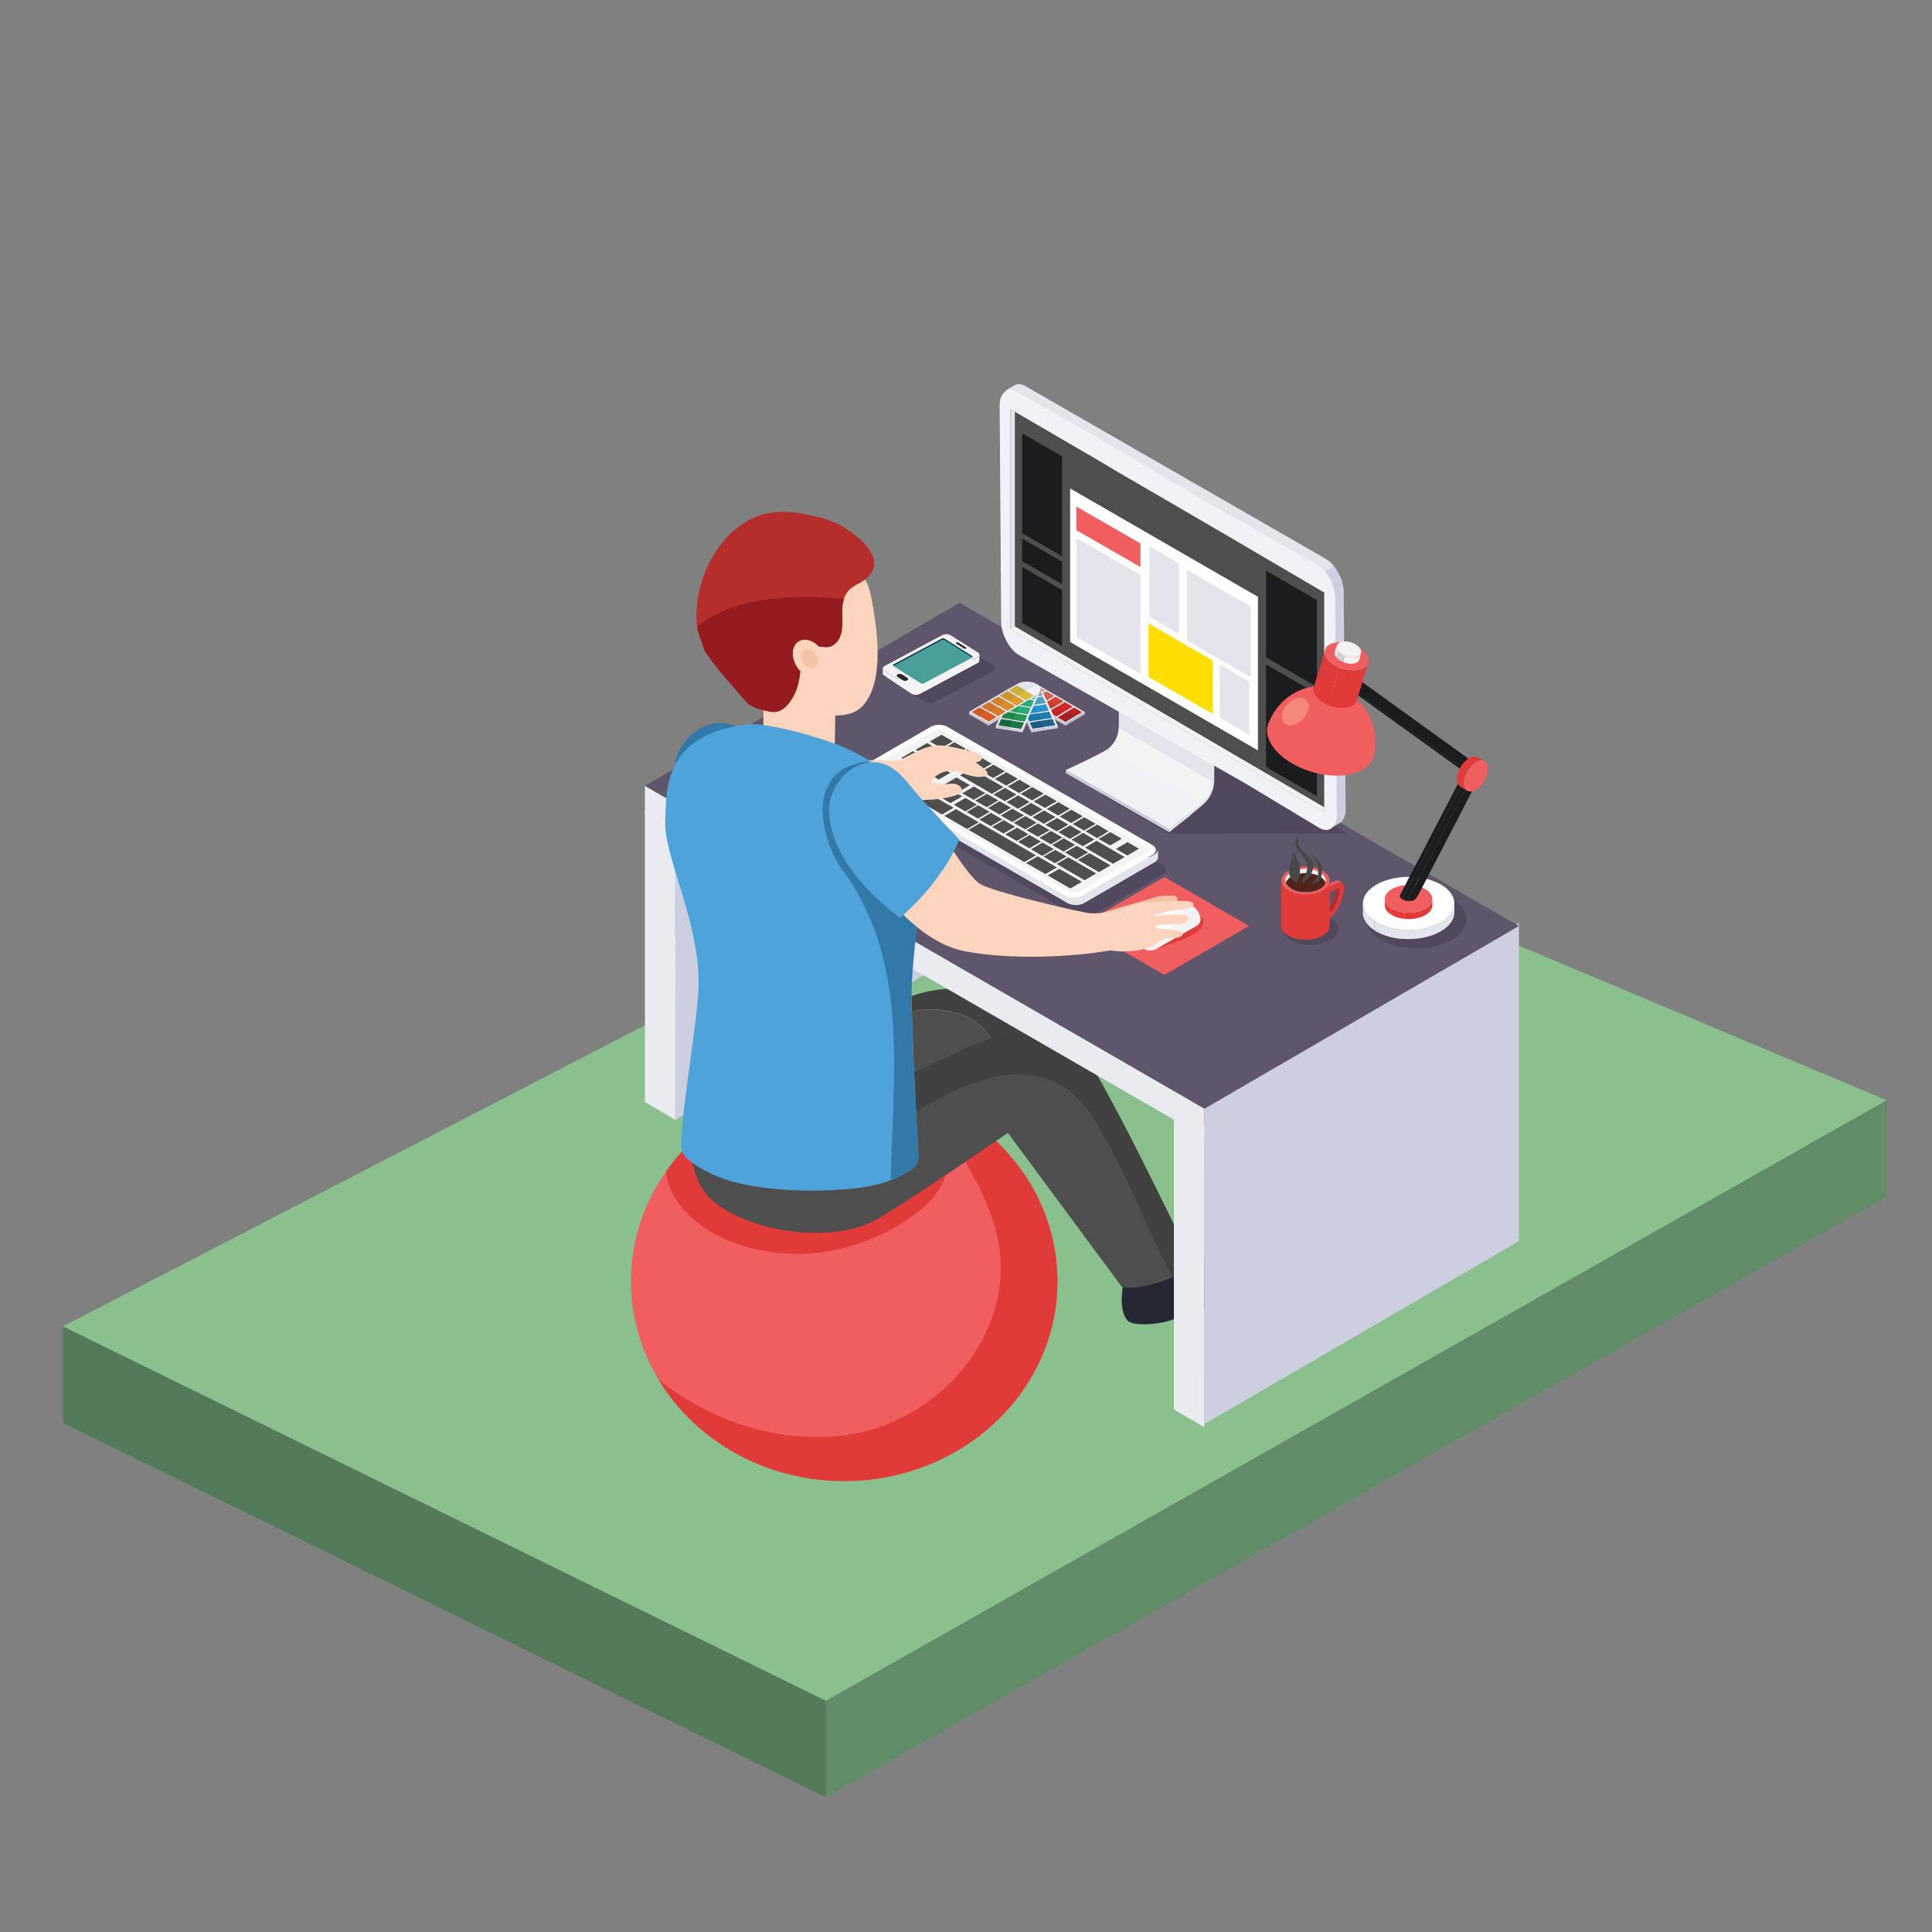 <?xml version="1.0" encoding="utf-8"?>
<!-- Generator: Adobe Illustrator 24.0.1, SVG Export Plug-In . SVG Version: 6.00 Build 0)  -->
<svg version="1.1" id="Layer_1" xmlns="http://www.w3.org/2000/svg" xmlns:xlink="http://www.w3.org/1999/xlink" x="0px" y="0px"
	 viewBox="0 0 1000 1000" style="enable-background:new 0 0 1000 1000;" xml:space="preserve">
<rect x="0" y="0" width="1000" height="1000" fill="#808080" stroke="none"/>
<style type="text/css">
	.st0{enable-background:new    ;}
	.st1{fill:#608C67;}
	.st2{fill:#537B5A;}
	.st3{fill:#89C08D;}
	.st4{fill:#F15E5F;}
	.st5{fill:#E03A39;}
	.st6{fill:#262735;}
	.st7{fill:#4E4E4E;}
	.st8{fill:#414141;}
	.st9{fill:#8B4C33;}
	.st10{fill:#CDCFE1;}
	.st11{fill:#EAEAF1;}
	.st12{fill:#5F566B;}
	.st13{fill:#AEBFCF;}
	.st14{fill:#9B9A99;}
	.st15{fill:#F1F1F8;}
	.st16{fill:#C9D6E3;}
	.st17{fill:#965750;}
	.st18{fill:#774640;}
	.st19{fill:#AE655D;}
	.st20{fill:#D67C72;}
	.st21{fill:#818181;}
	.st22{fill:#A89031;}
	.st23{fill:#D0B034;}
	.st24{fill:#7E6C2A;}
	.st25{fill:#BABAB7;}
	.st26{fill:#7AB0DB;}
	.st27{fill:#628CAE;}
	.st28{fill:#B19730;}
	.st29{fill:#558E86;}
	.st30{fill:#79CBBF;}
	.st31{fill:#548F87;}
	.st32{fill:#78362E;}
	.st33{fill:#83712C;}
	.st34{fill:#DBBA3A;}
	.st35{fill:#AE4D43;}
	.st36{fill:#D75F51;}
	.st37{fill:#813A32;}
	.st38{fill:#7D5823;}
	.st39{fill:#D1922C;}
	.st40{fill:#A9762A;}
	.st41{fill:#E4E4ED;}
	.st42{fill:#4BA0C2;}
	.st43{fill:#3C809B;}
	.st44{fill:#B27D2B;}
	.st45{fill:#845D25;}
	.st46{fill:#DC9A2F;}
	.st47{fill:#D74230;}
	.st48{fill:#81291D;}
	.st49{fill:#AE3527;}
	.st50{fill:#A76D29;}
	.st51{fill:#CE8429;}
	.st52{fill:#7C5120;}
	.st53{fill:#1C7B52;}
	.st54{fill:#23AE73;}
	.st55{fill:#1C7542;}
	.st56{fill:#6F2217;}
	.st57{fill:#C73B29;}
	.st58{fill:#A12F22;}
	.st59{fill:#D98D28;}
	.st60{fill:#AF732A;}
	.st61{fill:#815622;}
	.st62{fill:#AE2424;}
	.st63{fill:#821818;}
	.st64{fill:#D82726;}
	.st65{fill:#CE7328;}
	.st66{fill:#A65E26;}
	.st67{fill:#7C461D;}
	.st68{fill:#A31E21;}
	.st69{fill:#8B8A8B;}
	.st70{fill:#1C76AA;}
	.st71{fill:#135378;}
	.st72{fill:#2B95D2;}
	.st73{fill:#1E7642;}
	.st74{fill:#26A75C;}
	.st75{fill:#A84724;}
	.st76{fill:#1971A2;}
	.st77{fill:#228DCC;}
	.st78{fill:#1D8147;}
	.st79{fill:#1F8248;}
	.st80{fill:#701511;}
	.st81{fill:#B06428;}
	.st82{fill:#791715;}
	.st83{fill:#824A1F;}
	.st84{fill:#D87A27;}
	.st85{fill:#C92327;}
	.st86{fill:#B92025;}
	.st87{fill:#6E0E10;}
	.st88{fill:#961B1E;}
	.st89{fill:#7D3519;}
	.st90{fill:#CE5927;}
	.st91{fill:#8A181A;}
	.st92{fill:#A91E22;}
	.st93{fill:#E6E6E5;}
	.st94{fill:#17658C;}
	.st95{fill:#1F7EB0;}
	.st96{fill:#114763;}
	.st97{fill:#5CAD4F;}
	.st98{fill:#20864A;}
	.st99{fill:#0F425D;}
	.st100{fill:#165E84;}
	.st101{fill:#1A77A7;}
	.st102{fill:#1B6939;}
	.st103{fill:#1B6A3A;}
	.st104{fill:#239652;}
	.st105{fill:#650B11;}
	.st106{fill:#82381B;}
	.st107{fill:#B04B25;}
	.st108{fill:#D95B26;}
	.st109{fill:#11482B;}
	.st110{fill:#11364E;}
	.st111{fill:#194D70;}
	.st112{fill:#164767;}
	.st113{fill:#1E5983;}
	.st114{fill:#103148;}
	.st115{fill:#21618D;}
	.st116{fill:#18663C;}
	.st117{fill:#13482A;}
	.st118{fill:#145231;}
	.st119{fill:#1C7545;}
	.st120{fill:#145331;}
	.st121{fill:#51485D;}
	.st122{fill:#F3F3F3;}
	.st123{fill:#FFFFFF;}
	.st124{fill:#FEDE00;}
	.st125{fill:#1B1C1E;}
	.st126{fill:#0F385B;}
	.st127{fill:#489F97;}
	.st128{fill:#282B2E;}
	.st129{fill:#FDD5BF;}
	.st130{fill:#C3C3C5;}
	.st131{fill:#DCDCDF;}
	.st132{fill:#D0CFD2;}
	.st133{fill:#F5887B;}
	.st134{fill:#3279A9;}
	.st135{fill:#4DA3DA;}
	.st136{fill:#B62E2C;}
	.st137{fill:#951B1E;}
	.st138{fill:#F5C2A6;}
	.st139{fill:#0C94BE;}
	.st140{fill:#BE2626;}
	.st141{fill:#14B4E7;}
	.st142{clip-path:url(#SVGID_2_);enable-background:new    ;}
	.st143{fill:#F2F2F2;}
	.st144{fill:#50231D;}
	.st145{fill:#484848;}
</style>
<g>
	<g>
		<g class="st0">
			<g>
				<polygon class="st1" points="976.5,569.5 976.5,619.5 427.5,930.3 427.5,880.3 				"/>
			</g>
			<g>
				<polygon class="st2" points="427.5,880.3 427.5,930.3 32.6,736.5 32.6,686.5 				"/>
			</g>
			<g>
				<polygon class="st3" points="580.6,403 976.5,569.5 427.5,880.3 32.6,686.5 				"/>
			</g>
		</g>
	</g>
</g>
<g>
	<ellipse class="st4" cx="437" cy="663.2" rx="110.4" ry="103.4"/>
	<path class="st5" d="M467.4,563.8c9.8,8.2,18.6,17.7,26.1,28.3c0.4-4.7,0.1-9.4-0.8-13.9c0.9,4.5,1.1,9.2,0.8,13.9
		c9.3,13,16.6,27.5,21.3,42.4c14.4,48.6-22.1,96.1-69.6,107.1c-37.5,7.5-74.9-4.5-104.3-27.4c19,31.3,54.9,52.4,96,52.4
		c61,0,110.4-46.3,110.4-103.4C547.3,616,513.6,576.1,467.4,563.8z"/>
	<path class="st5" d="M380.1,643.3c33.1,12.1,69.6,4.4,97.2-17.7c9.7-8.1,15.2-20.8,16.2-33.6c-7.5-10.5-16.3-20.1-26.1-28.3
		c-9.7-2.6-19.9-4-30.4-4c-38.6,0-72.6,18.6-92.3,46.7c0,0.5,0.1,1,0.1,1.5C348.1,625.6,364.6,637.7,380.1,643.3z"/>
	<g>
		<path class="st6" d="M651,662.9c2-3,3.7-6.2,4.8-9.6c1.2-4,0.5-7.5-1.3-10.1c-4-0.4-9.7,0.4-15.6,1.9c-4.7,1.1-9.5,2.6-13.8,4.2
			c-19.2,6.8-41.9,6.8-41.9,6.8s-3.1,10.5-2.5,19.1c0.3,3.3,1.1,6.4,3,8.4c1.8,2,9.7,2.6,18.9,0.7c6-1.3,12.4-4.9,18.4-5.7
			C634.7,676.6,644.1,670.2,651,662.9z"/>
		<path class="st7" d="M499.4,526c-25.1-10.6-52.5,6-79.7,17.9v50.7l100.2-29.9c0.4-0.2,0.7-0.4,1-0.7
			C519.1,546.4,513.1,531.7,499.4,526z"/>
		<path class="st8" d="M513.2,514.7c-14-5.5-35.8-3.3-48.8,4.3l-44.7,16.1v8.7c27.2-11.8,54.6-28.5,79.7-17.9
			c13.7,5.7,19.8,20.5,21.6,37.9C532.8,555.1,531.3,521.9,513.2,514.7z"/>
		<path class="st7" d="M565.8,553.1c-4.3-7.2-8.1-14.8-15.7-18.3c-8.4-3.9-13.3-3.2-13.3-3.2c-5.2,0.2-22.1,5-26,6.6
			c-2.5,0.9-10.6,3.9-14.4,6.1L450,565.9l-54.2,25.3c-7.3,17.1-2.9,30.2,7.2,38c12.9,10,35,11.2,53,0.6c0.1-0.1,0.3-0.2,0.4-0.2
			c11.4-6.8,33.2-21.4,52.2-34.3c4.6-3.1,9-6.1,13.1-8.9l58.9,79.6c8.2,2.7,33.1-5.2,36.6-12.6C617,653.5,583.1,581.8,565.8,553.1z"
			/>
		<path class="st8" d="M617,653.5c0,0-33.9-71.7-51.2-100.4c-4.3-7.2-8.1-14.8-15.7-18.3c-8.4-3.9-13.3-3.2-13.3-3.2
			c-5.2,0.2-22.1,5-26,6.6c-2.5,0.9-10.6,3.9-14.4,6.1L450,565.9l-54.2,25.3c-5.5,12.7-4.4,23.3,0.7,31c25.3-14.6,50-27.6,75.5-45
			c29.9-20.3,69.3-34.6,92-1.2c18,27,27.6,56.5,42.9,85C611.7,658.8,615.7,656.2,617,653.5z"/>
	</g>
	<g>
		<g>
			<polygon class="st9" points="349.6,415.9 512.5,321.3 496.7,312.1 333.8,406.8 			"/>
		</g>
		<g>
			<g class="st0">
				<polygon class="st10" points="512.5,334.1 349.6,428.8 349.5,523.7 349.6,523.7 349.5,579.6 512.4,484.9 512.5,389.9 512.4,390 
									"/>
				<polygon class="st11" points="349.6,428.8 333.8,419.6 333.8,514.6 333.8,514.6 333.8,570.4 349.5,579.6 349.6,484.6 
					349.5,484.6 				"/>
			</g>
		</g>
	</g>
	<g>
		<g class="st0">
			<g>
				<polygon class="st9" points="623.4,582.5 786.2,487.8 770.5,478.7 607.6,573.3 				"/>
			</g>
			<g>
				<polygon class="st11" points="607.6,573.3 607.6,729.5 623.3,738.7 623.4,582.5 				"/>
			</g>
		</g>
	</g>
	<g>
		<g class="st0">
			<polygon class="st10" points="786.2,477.6 623.4,572.3 623.3,587 623.3,587 623.3,737.1 786.2,642.4 786.2,486.2 786.2,486.2 			
				"/>
			<g>
				<g>
					<polygon class="st12" points="786.2,479.3 623.4,573.9 333.8,406.8 496.7,312.1 586.9,364.2 673.4,414.1 702.3,430.8 
						706.2,433.1 					"/>
				</g>
			</g>
			<g>
				<polygon class="st11" points="333.8,406.8 333.8,421.5 623.3,588.6 623.4,573.9 				"/>
			</g>
		</g>
	</g>
	<g>
		<g class="st0">
			<g>
				<g class="st0">
					<path class="st13" d="M537.9,355.2l0,1.1c-0.2-0.3-0.5-0.5-0.8-0.8l0-1.1C537.4,354.7,537.7,354.9,537.9,355.2L537.9,355.2z"/>
				</g>
			</g>
			<g>
				<g class="st0">
					<path class="st13" d="M538.4,356l0,1.1c-0.1-0.3-0.3-0.6-0.5-0.8l0-1.1C538.1,355.5,538.3,355.7,538.4,356L538.4,356z"/>
				</g>
			</g>
			<g>
				<g class="st0">
					<path class="st13" d="M538.4,356l0,1.1c-0.1-0.3-0.3-0.6-0.5-0.8l0-1.1C538.1,355.5,538.3,355.7,538.4,356L538.4,356z"/>
				</g>
			</g>
			<g class="st0">
				<g class="st0">
					<path class="st14" d="M538.4,356l0,1.1c-0.1-0.3-0.3-0.5-0.5-0.8l0-1.1C538.1,355.5,538.3,355.7,538.4,356L538.4,356z"/>
				</g>
			</g>
			<g>
				<polygon class="st10" points="538.4,356 538.4,357.1 538.4,357.1 538.4,356 				"/>
			</g>
			<g>
				<path class="st15" d="M537.9,355.2c0.2,0.3,0.4,0.5,0.5,0.8l0,0C538.3,355.7,538.1,355.5,537.9,355.2z"/>
			</g>
			<g>
				<polygon class="st16" points="540.9,357.5 540.9,358.6 538.4,357.1 538.4,356 				"/>
			</g>
			<g class="st0">
				<g class="st0">
					<path class="st17" d="M538.6,356.5l0,1.1c0-0.2-0.1-0.4-0.2-0.5l0-1.1C538.5,356.2,538.5,356.3,538.6,356.5L538.6,356.5z"/>
				</g>
			</g>
			<g>
				<polygon class="st18" points="539.4,358.3 539.4,359.5 538.6,357.6 538.6,356.5 				"/>
			</g>
			<g class="st0">
				<g class="st0">
					<path class="st14" d="M538.6,357l0,1.1c0-0.2,0-0.3,0-0.5l0-1.1C538.6,356.7,538.6,356.8,538.6,357L538.6,357z"/>
				</g>
			</g>
			<g>
				<polygon class="st13" points="526.2,355 526.2,356.1 522.1,358.5 522.1,357.4 				"/>
			</g>
			<g>
				<polygon class="st13" points="536.5,354 536.5,355.1 530.5,358.6 530.5,357.5 				"/>
			</g>
			<g>
				<polygon class="st10" points="530.5,357.5 530.5,358.6 526.2,356.1 526.2,355 				"/>
			</g>
			<g>
				<polygon class="st19" points="540.9,357.5 540.9,358.6 539.4,359.5 539.4,358.3 				"/>
			</g>
			<g>
				<path class="st20" d="M538.4,356L538.4,356l2.5,1.5l-1.5,0.9l-0.8-1.8C538.5,356.3,538.5,356.2,538.4,356z"/>
			</g>
			<g>
				<polygon class="st21" points="539.7,359 539.7,360.1 539.4,359.5 539.4,358.3 				"/>
			</g>
			<g>
				<polygon class="st13" points="541.6,357.8 541.6,359 539.7,360.1 539.7,359 				"/>
			</g>
			<g>
				<polygon class="st22" points="530.5,357.5 530.5,358.6 526.4,361 526.4,359.9 				"/>
			</g>
			<g>
				<polygon class="st23" points="526.2,355 530.5,357.5 526.4,359.9 522.1,357.4 				"/>
			</g>
			<g>
				<polygon class="st24" points="526.4,359.9 526.4,361 522.1,358.5 522.1,357.4 				"/>
			</g>
			<g class="st0">
				<g class="st0">
					<path class="st14" d="M538.6,357l0,1.1c0,0.4-0.1,0.8-0.3,1.2c-0.1,0.2-0.2,0.3-0.3,0.5c0,0-0.1,0.1-0.1,0.1l0-1.1
						c0,0,0.1-0.1,0.1-0.1c0.1-0.2,0.2-0.3,0.3-0.5C538.5,357.8,538.6,357.4,538.6,357L538.6,357z"/>
					<path class="st25" d="M537.9,358.8l0,1.1c-0.3,0.4-0.8,0.8-1.4,1.1l0-1.1C537.1,359.6,537.6,359.2,537.9,358.8L537.9,358.8z"/>
				</g>
			</g>
			<g>
				<polygon class="st10" points="536.5,359.9 536.5,361 536.4,361.1 536.4,360 				"/>
			</g>
			<g>
				<polygon class="st10" points="534.9,360 534.9,361.1 530.5,358.6 530.5,357.5 				"/>
			</g>
			<g>
				<polygon class="st10" points="539.2,360.2 539.2,361.3 538.3,359.3 538.3,358.2 				"/>
			</g>
			<g>
				<polygon class="st13" points="521.5,357.8 521.5,358.9 517.4,361.3 517.4,360.2 				"/>
			</g>
			<g>
				<polygon class="st16" points="545.7,360.2 545.7,361.3 541.6,359 541.6,357.8 				"/>
			</g>
			<g>
				<polygon class="st13" points="526.4,359.9 526.4,361 525.8,361.4 525.8,360.2 				"/>
			</g>
			<g>
				<polygon class="st10" points="525.8,360.2 525.8,361.4 521.5,358.9 521.5,357.8 				"/>
			</g>
			<g>
				<polygon class="st10" points="538,358.7 538,359.8 537.2,361.6 537.2,360.5 				"/>
			</g>
			<g>
				<path class="st26" d="M538.3,358.2l0.9,2l-2.1,0.3l0.8-1.8C538.1,358.5,538.2,358.3,538.3,358.2z"/>
			</g>
			<g>
				<polygon class="st27" points="539.2,360.2 539.2,361.3 537.2,361.6 537.2,360.5 				"/>
			</g>
			<g>
				<polygon class="st10" points="537.2,360.5 537.2,361.6 536.9,362.2 536.9,361.1 				"/>
			</g>
			<g>
				<polygon class="st10" points="539.5,360.7 539.5,361.8 536.9,362.2 536.9,361.1 				"/>
			</g>
			<g>
				<polygon class="st28" points="534.9,360 534.9,361.1 530.8,363.5 530.8,362.4 				"/>
			</g>
			<g>
				<polygon class="st10" points="536.4,360 536.4,361.1 533.4,362.8 533.4,361.7 				"/>
			</g>
			<g>
				<polygon class="st29" points="536.4,360 536.4,361.1 535.4,363.1 535.4,362 				"/>
			</g>
			<g>
				<polygon class="st30" points="536.4,360 535.4,362 533.4,361.7 				"/>
			</g>
			<g>
				<polygon class="st31" points="535.4,362 535.4,363.1 533.4,362.8 533.4,361.7 				"/>
			</g>
			<g>
				<polygon class="st10" points="533.4,361.7 533.4,362.8 532.7,363.3 532.7,362.1 				"/>
			</g>
			<g>
				<polygon class="st32" points="541.3,362.4 541.3,363.5 539.7,360.1 539.7,359 				"/>
			</g>
			<g>
				<polygon class="st33" points="530.8,362.4 530.8,363.5 526.4,361 526.4,359.9 				"/>
			</g>
			<g>
				<polygon class="st34" points="530.5,357.5 534.9,360 530.8,362.4 526.4,359.9 				"/>
			</g>
			<g>
				<polygon class="st10" points="535.2,362.5 535.2,363.6 532.7,363.3 532.7,362.1 				"/>
			</g>
			<g>
				<polygon class="st35" points="545.7,360.2 545.7,361.3 541.6,363.7 541.6,362.6 				"/>
			</g>
			<g>
				<polygon class="st36" points="541.6,357.8 545.7,360.2 541.6,362.6 541.3,362.4 539.7,359 				"/>
			</g>
			<g>
				<polygon class="st37" points="541.6,362.6 541.6,363.7 541.3,363.5 541.3,362.4 				"/>
			</g>
			<g>
				<polygon class="st38" points="521.6,362.6 521.6,363.7 517.4,361.3 517.4,360.2 				"/>
			</g>
			<g>
				<polygon class="st39" points="521.5,357.8 525.8,360.2 521.6,362.6 517.4,360.2 				"/>
			</g>
			<g>
				<polygon class="st40" points="525.8,360.2 525.8,361.4 521.6,363.7 521.6,362.6 				"/>
			</g>
			<g>
				<polygon class="st35" points="541.6,362.6 541.6,363.7 541.5,363.8 541.5,362.7 				"/>
			</g>
			<g>
				<polygon class="st16" points="542.3,363 542.3,364.1 541.6,363.7 541.6,362.6 				"/>
			</g>
			<g>
				<polygon class="st41" points="541.6,362.6 542.3,363 541.7,363.4 541.5,362.7 				"/>
			</g>
			<g>
				<polygon class="st32" points="541.5,362.7 541.5,363.8 541.3,363.5 541.3,362.4 				"/>
			</g>
			<g>
				<polygon class="st36" points="541.3,362.4 541.6,362.6 541.5,362.7 				"/>
			</g>
			<g>
				<polygon class="st10" points="530.2,362.8 530.2,363.9 525.8,361.4 525.8,360.2 				"/>
			</g>
			<g>
				<polygon class="st16" points="550.5,363 550.5,364.1 546.4,361.7 546.4,360.6 				"/>
			</g>
			<g>
				<polygon class="st13" points="546.4,360.6 546.4,361.7 542.3,364.1 542.3,363 				"/>
			</g>
			<g>
				<polygon class="st13" points="516.7,360.5 516.7,361.6 512.6,364 512.6,362.9 				"/>
			</g>
			<g>
				<polygon class="st13" points="521.6,362.6 521.6,363.7 521,364.1 521,363 				"/>
			</g>
			<g>
				<polygon class="st10" points="521,363 521,364.1 516.7,361.6 516.7,360.5 				"/>
			</g>
			<g>
				<polygon class="st10" points="541.7,363.4 541.7,364.5 541.5,363.8 541.5,362.7 				"/>
			</g>
			<g>
				<polygon class="st13" points="542.3,363 542.3,364.1 541.7,364.5 541.7,363.4 				"/>
			</g>
			<g>
				<polygon class="st10" points="541,364 541,365.1 539.5,361.8 539.5,360.7 				"/>
			</g>
			<g>
				<polygon class="st10" points="536.9,361.1 536.9,362.2 535.2,366 535.2,364.9 				"/>
			</g>
			<g>
				<polygon class="st42" points="539.5,360.7 541,364 535.2,364.9 536.9,361.1 				"/>
			</g>
			<g>
				<polygon class="st43" points="541,364 541,365.1 535.2,366 535.2,364.9 				"/>
			</g>
			<g>
				<polygon class="st44" points="530.2,362.8 530.2,363.9 526.1,366.3 526.1,365.2 				"/>
			</g>
			<g>
				<polygon class="st10" points="532.7,362.1 532.7,363.3 527.9,366 527.9,364.9 				"/>
			</g>
			<g>
				<polygon class="st10" points="535.2,364.9 535.2,366 535.1,366 535.1,364.9 				"/>
			</g>
			<g>
				<polygon class="st45" points="526.1,365.2 526.1,366.3 521.6,363.7 521.6,362.6 				"/>
			</g>
			<g>
				<polygon class="st46" points="525.8,360.2 530.2,362.8 526.1,365.2 521.6,362.6 				"/>
			</g>
			<g>
				<polygon class="st10" points="527.9,364.9 527.9,366 527.2,366.5 527.2,365.4 				"/>
			</g>
			<g>
				<polygon class="st47" points="546.4,360.6 550.5,363 546.4,365.4 542.3,363 				"/>
			</g>
			<g>
				<polygon class="st48" points="546.4,365.4 546.4,366.5 542.3,364.1 542.3,363 				"/>
			</g>
			<g>
				<polygon class="st49" points="550.5,363 550.5,364.1 546.4,366.5 546.4,365.4 				"/>
			</g>
			<g>
				<polygon class="st10" points="535.3,365.4 535.3,366.5 535.1,366 535.1,364.9 				"/>
			</g>
			<g>
				<polygon class="st10" points="541.3,364.5 541.3,365.6 535.3,366.5 535.3,365.4 				"/>
			</g>
			<g>
				<polygon class="st41" points="527.9,364.9 527.7,365.4 527.2,365.4 				"/>
			</g>
			<g>
				<polygon class="st10" points="527.9,364.9 527.9,366 527.7,366.5 527.7,365.4 				"/>
			</g>
			<g>
				<polygon class="st10" points="527.7,365.4 527.7,366.5 527.2,366.5 527.2,365.4 				"/>
			</g>
			<g>
				<polygon class="st50" points="521,363 521,364.1 516.8,366.5 516.9,365.4 				"/>
			</g>
			<g>
				<polygon class="st51" points="516.7,360.5 521,363 516.9,365.4 512.6,362.9 				"/>
			</g>
			<g>
				<polygon class="st52" points="516.9,365.4 516.8,366.5 512.6,364 512.6,362.9 				"/>
			</g>
			<g>
				<polygon class="st10" points="535.1,364.9 535.1,366 534.9,366.6 534.9,365.5 				"/>
			</g>
			<g>
				<polygon class="st41" points="534.9,365.5 535.1,364.9 535.3,365.4 				"/>
			</g>
			<g>
				<polygon class="st13" points="535.3,365.4 535.3,366.5 534.9,366.6 534.9,365.5 				"/>
			</g>
			<g>
				<polygon class="st10" points="525.4,365.6 525.4,366.7 521,364.1 521,363 				"/>
			</g>
			<g>
				<polygon class="st16" points="555.3,365.8 555.3,366.9 551.2,364.5 551.2,363.4 				"/>
			</g>
			<g>
				<polygon class="st13" points="551.2,363.4 551.2,364.5 547.1,366.9 547.1,365.8 				"/>
			</g>
			<g>
				<polygon class="st16" points="547.1,365.8 547.1,366.9 546.4,366.5 546.4,365.4 				"/>
			</g>
			<g>
				<polygon class="st13" points="511.9,363.3 511.9,364.4 507.8,366.8 507.8,365.7 				"/>
			</g>
			<g>
				<polygon class="st53" points="535.2,362.5 535.2,363.6 533.7,366.9 533.7,365.8 				"/>
			</g>
			<g>
				<polygon class="st54" points="535.2,362.5 533.7,365.8 527.9,364.9 532.7,362.1 				"/>
			</g>
			<g>
				<polygon class="st53" points="533.7,365.8 533.7,366.9 527.9,366 527.9,364.9 				"/>
			</g>
			<g>
				<polygon class="st10" points="516.2,365.8 516.2,366.9 511.9,364.4 511.9,363.3 				"/>
			</g>
			<g>
				<polygon class="st13" points="516.9,365.4 516.8,366.5 516.2,366.9 516.2,365.8 				"/>
			</g>
			<g>
				<polygon class="st10" points="533.5,366.3 533.5,367.4 527.7,366.5 527.7,365.4 				"/>
			</g>
			<g>
				<polygon class="st10" points="527.7,365.4 527.7,366.5 526.9,368.1 526.9,367 				"/>
			</g>
			<g>
				<polygon class="st55" points="527.7,365.4 527.7,366.5 526.9,368.1 526.9,367 				"/>
			</g>
			<g>
				<polygon class="st56" points="543.5,367.1 543.5,368.2 541.7,364.5 541.7,363.4 				"/>
			</g>
			<g>
				<polygon class="st57" points="542.3,363 546.4,365.4 543.5,367.1 541.7,363.4 				"/>
			</g>
			<g>
				<polygon class="st58" points="546.4,365.4 546.4,366.5 543.5,368.2 543.5,367.1 				"/>
			</g>
			<g>
				<polygon class="st41" points="546.4,365.4 547.1,365.8 543.8,367.8 543.5,367.1 				"/>
			</g>
			<g>
				<polygon class="st10" points="543.8,367.8 543.8,368.9 543.5,368.2 543.5,367.1 				"/>
			</g>
			<g>
				<polygon class="st13" points="547.1,365.8 547.1,366.9 543.8,368.9 543.8,367.8 				"/>
			</g>
			<g>
				<polygon class="st10" points="542.8,367.8 542.8,368.9 541.3,365.6 541.3,364.5 				"/>
			</g>
			<g>
				<polygon class="st59" points="521,363 525.4,365.6 521.3,368 516.9,365.4 				"/>
			</g>
			<g>
				<polygon class="st60" points="525.4,365.6 525.4,366.7 521.3,369.1 521.3,368 				"/>
			</g>
			<g>
				<polygon class="st61" points="521.3,368 521.3,369.1 516.8,366.5 516.9,365.4 				"/>
			</g>
			<g>
				<polygon class="st62" points="555.3,365.8 555.3,366.9 551.2,369.3 551.2,368.2 				"/>
			</g>
			<g>
				<polygon class="st63" points="551.2,368.2 551.2,369.3 547.1,366.9 547.1,365.8 				"/>
			</g>
			<g>
				<polygon class="st64" points="551.2,363.4 555.3,365.8 551.2,368.2 547.1,365.8 				"/>
			</g>
			<g>
				<polygon class="st10" points="527.2,365.4 527.2,366.5 522.4,369.2 522.4,368.1 				"/>
			</g>
			<g>
				<polygon class="st65" points="511.9,363.3 516.2,365.8 512.1,368.2 507.8,365.7 				"/>
			</g>
			<g>
				<polygon class="st66" points="516.2,365.8 516.2,366.9 512.1,369.3 512.1,368.2 				"/>
			</g>
			<g>
				<polygon class="st67" points="512.1,368.2 512.1,369.3 507.8,366.8 507.8,365.7 				"/>
			</g>
			<g>
				<polygon class="st10" points="520.6,368.4 520.6,369.5 516.2,366.9 516.2,365.8 				"/>
			</g>
			<g>
				<polygon class="st16" points="560.1,368.6 560.1,369.7 556,367.3 556,366.2 				"/>
			</g>
			<g>
				<polygon class="st68" points="551.2,368.2 551.2,369.3 546.7,372 546.7,370.9 				"/>
			</g>
			<g>
				<polygon class="st69" points="551.9,368.6 551.9,369.7 551.2,369.3 551.2,368.2 				"/>
			</g>
			<g>
				<polygon class="st13" points="556,366.2 556,367.3 551.9,369.7 551.9,368.6 				"/>
			</g>
			<g>
				<polygon class="st13" points="507.1,366.1 507.1,367.2 503,369.6 503,368.5 				"/>
			</g>
			<g>
				<polygon class="st10" points="522.4,368.1 522.4,369.2 521.7,369.7 521.7,368.6 				"/>
			</g>
			<g>
				<polygon class="st10" points="511.4,368.6 511.4,369.7 507.1,367.2 507.1,366.1 				"/>
			</g>
			<g>
				<polygon class="st13" points="512.1,368.2 512.1,369.3 511.4,369.7 511.4,368.6 				"/>
			</g>
			<g>
				<polygon class="st70" points="542.8,367.8 542.8,368.9 536.9,369.8 536.9,368.7 				"/>
			</g>
			<g>
				<polygon class="st71" points="536.9,368.7 536.9,369.8 535.3,366.5 535.3,365.4 				"/>
			</g>
			<g>
				<polygon class="st72" points="541.3,364.5 542.8,367.8 536.9,368.7 535.3,365.4 				"/>
			</g>
			<g>
				<polygon class="st55" points="526.9,367 526.9,368.1 526.2,369.8 526.2,368.7 				"/>
			</g>
			<g>
				<polygon class="st73" points="526.2,368.7 526.2,369.8 522.4,369.2 522.4,368.1 				"/>
			</g>
			<g>
				<polygon class="st74" points="527.7,365.4 526.9,367 526.2,368.7 522.4,368.1 527.2,365.4 				"/>
			</g>
			<g>
				<polygon class="st75" points="511.4,368.6 511.4,369.7 510.7,370.1 510.7,369 				"/>
			</g>
			<g>
				<polygon class="st13" points="511.4,368.6 511.4,369.7 510.7,370.1 510.7,369 				"/>
			</g>
			<g>
				<polygon class="st10" points="543,368.3 543,369.4 537.1,370.3 537.1,369.2 				"/>
			</g>
			<g>
				<polygon class="st10" points="534.9,365.5 534.9,366.6 533.2,370.4 533.2,369.3 				"/>
			</g>
			<g>
				<polygon class="st76" points="536.9,368.7 536.9,369.8 533.2,370.4 533.2,369.3 				"/>
			</g>
			<g>
				<polygon class="st10" points="537.1,369.2 537.1,370.3 536.9,369.8 536.9,368.7 				"/>
			</g>
			<g>
				<polygon class="st41" points="525.9,369.2 521.7,368.6 522.4,368.1 526.2,368.7 				"/>
			</g>
			<g>
				<polygon class="st10" points="525.9,369.2 525.9,370.3 521.7,369.7 521.7,368.6 				"/>
			</g>
			<g>
				<polygon class="st10" points="526.2,368.7 526.2,369.8 525.9,370.3 525.9,369.2 				"/>
			</g>
			<g>
				<polygon class="st77" points="535.3,365.4 536.9,368.7 533.2,369.3 534.9,365.5 				"/>
			</g>
			<g>
				<polygon class="st78" points="533.5,366.3 533.5,367.4 532,370.7 532,369.6 				"/>
			</g>
			<g>
				<polygon class="st54" points="533.5,366.3 532,369.6 526.2,368.7 526.9,367 527.7,365.4 				"/>
			</g>
			<g>
				<polygon class="st79" points="532,369.6 532,370.7 526.2,369.8 526.2,368.7 				"/>
			</g>
			<g>
				<polygon class="st80" points="544.7,369.7 544.7,370.8 543.8,368.9 543.8,367.8 				"/>
			</g>
			<g>
				<polygon class="st10" points="533.2,369.3 533.2,370.4 532.9,371 532.9,369.9 				"/>
			</g>
			<g>
				<polygon class="st41" points="536.9,368.7 537.1,369.2 532.9,369.9 533.2,369.3 				"/>
			</g>
			<g>
				<polygon class="st13" points="537.1,369.2 537.1,370.3 532.9,371 532.9,369.9 				"/>
			</g>
			<g>
				<polygon class="st81" points="520.6,368.4 520.6,369.5 516.5,371.9 516.5,370.8 				"/>
			</g>
			<g>
				<polygon class="st10" points="521.7,368.6 521.7,369.7 519.1,371.2 519.1,370.1 				"/>
			</g>
			<g>
				<polygon class="st10" points="531.7,370.2 531.7,371.3 525.9,370.3 525.9,369.2 				"/>
			</g>
			<g>
				<polygon class="st82" points="546.7,370.9 546.7,372 544.7,370.8 544.7,369.7 				"/>
			</g>
			<g>
				<polygon class="st10" points="545.2,370.8 545.2,371.9 544.7,370.8 544.7,369.7 				"/>
			</g>
			<g>
				<polygon class="st83" points="516.5,370.8 516.5,371.9 512.1,369.3 512.1,368.2 				"/>
			</g>
			<g>
				<polygon class="st84" points="516.2,365.8 520.6,368.4 516.5,370.8 512.1,368.2 				"/>
			</g>
			<g>
				<polygon class="st85" points="547.1,365.8 551.2,368.2 546.7,370.9 544.7,369.7 543.8,367.8 				"/>
			</g>
			<g>
				<polygon class="st86" points="556,366.2 560.1,368.6 556,371 551.9,368.6 				"/>
			</g>
			<g>
				<polygon class="st87" points="556,371 556,372.1 551.9,369.7 551.9,368.6 				"/>
			</g>
			<g>
				<polygon class="st88" points="560.1,368.6 560.1,369.7 556,372.1 556,371 				"/>
			</g>
			<g>
				<polygon class="st10" points="519.1,370.1 519.1,371.2 517.7,372 517.7,370.9 				"/>
			</g>
			<g>
				<polygon class="st75" points="510.7,369 510.7,370.1 507.3,372.1 507.3,371 				"/>
			</g>
			<g>
				<polygon class="st89" points="507.3,371 507.3,372.1 503,369.6 503,368.5 				"/>
			</g>
			<g>
				<polygon class="st90" points="507.1,366.1 511.4,368.6 510.7,369 507.3,371 503,368.5 				"/>
			</g>
			<g>
				<polygon class="st10" points="510.7,369 510.7,370.1 507.3,372.1 507.3,371 				"/>
			</g>
			<g>
				<polygon class="st10" points="515.8,371.2 515.8,372.3 511.4,369.7 511.4,368.6 				"/>
			</g>
			<g>
				<polygon class="st13" points="551.9,368.6 551.9,369.7 547.4,372.4 547.4,371.3 				"/>
			</g>
			<g>
				<polygon class="st13" points="561.6,368.6 561.6,369.7 556.8,372.5 556.8,371.4 				"/>
			</g>
			<g>
				<polygon class="st91" points="556,371 556,372.1 551.5,374.8 551.5,373.7 				"/>
			</g>
			<g>
				<polygon class="st16" points="556.8,371.4 556.8,372.5 556,372.1 556,371 				"/>
			</g>
			<g>
				<polygon class="st92" points="551.9,368.6 556,371 551.5,373.7 547.4,371.3 				"/>
			</g>
			<g>
				<path class="st93" d="M537.1,354.4l24.5,14.2l-4.8,2.8L556,371l4.1-2.4l-4.1-2.4l-4.1,2.4l-0.7-0.4l4.1-2.4l-4.1-2.4l-4.1,2.4
					l-0.7-0.4l4.1-2.4l-4.1-2.4l-4.1,2.4l-0.7-0.4l4.1-2.4l-4.1-2.4l-1.9,1.1l-0.3-0.6l1.5-0.9l-2.5-1.4c-0.1-0.3-0.3-0.6-0.5-0.8
					C537.7,354.9,537.4,354.7,537.1,354.4z"/>
			</g>
			<g>
				<path class="st41" d="M536.5,354l-5.9,3.4l-4.3-2.5l-4.1,2.4l4.3,2.5l-0.7,0.4l-4.3-2.5l-4.1,2.4l4.3,2.5L521,363l-4.3-2.5
					l-4.1,2.4l4.3,2.5l-0.7,0.4l-4.3-2.5l-4.1,2.4l4.2,2.5l-0.7,0.4l-0.7,0.4l0.7-0.4l-4.2-2.5l-4.1,2.4l4.2,2.5l-0.8,0.4l-4.9-2.9
					l24.9-14.5C529.2,352.4,533.7,352.4,536.5,354z"/>
			</g>
			<g>
				<polygon class="st10" points="506.5,371.4 506.5,372.5 501.6,369.7 501.6,368.5 				"/>
			</g>
			<g>
				<polygon class="st13" points="507.3,371 507.3,372.1 506.5,372.5 506.5,371.4 				"/>
			</g>
			<g>
				<polygon class="st10" points="544.6,371.6 544.5,372.7 543,369.4 543,368.3 				"/>
			</g>
			<g>
				<polygon class="st10" points="519.1,370.1 519.1,371.2 518.4,372.7 518.4,371.6 				"/>
			</g>
			<g>
				<polygon class="st10" points="532.9,369.9 532.9,371 532,372.9 532,371.8 				"/>
			</g>
			<g>
				<polygon class="st94" points="544.6,371.6 544.5,372.7 538.6,373.6 538.6,372.5 				"/>
			</g>
			<g>
				<polygon class="st95" points="543,368.3 544.6,371.6 538.6,372.5 537.1,369.2 				"/>
			</g>
			<g>
				<polygon class="st96" points="538.6,372.5 538.6,373.6 537.1,370.3 537.1,369.2 				"/>
			</g>
			<g>
				<polygon class="st97" points="525.9,369.2 525.9,370.3 524.4,373.6 524.4,372.5 				"/>
			</g>
			<g>
				<polygon class="st98" points="525.9,369.2 524.4,372.5 518.4,371.6 519.1,370.1 521.7,368.6 				"/>
			</g>
			<g>
				<polygon class="st97" points="524.4,372.5 524.4,373.6 518.4,372.7 518.4,371.6 				"/>
			</g>
			<g>
				<polygon class="st10" points="532,371.8 532,372.9 531.5,374 531.5,372.9 				"/>
			</g>
			<g>
				<polygon class="st10" points="538.9,373 538.9,374.1 538.6,373.6 538.6,372.5 				"/>
			</g>
			<g>
				<polygon class="st10" points="544.8,372.1 544.8,373.2 538.9,374.1 538.9,373 				"/>
			</g>
			<g>
				<polygon class="st10" points="524.2,373 524.2,374.2 518.2,373.2 518.2,372.1 				"/>
			</g>
			<g>
				<polygon class="st10" points="524.4,372.5 524.4,373.6 524.2,374.2 524.2,373 				"/>
			</g>
			<g>
				<polygon class="st99" points="532.7,373.4 532.7,374.5 532,372.9 532,371.8 				"/>
			</g>
			<g>
				<polygon class="st100" points="538.6,372.5 538.6,373.6 532.7,374.5 532.7,373.4 				"/>
			</g>
			<g>
				<polygon class="st101" points="537.1,369.2 538.6,372.5 532.7,373.4 532,371.8 532.9,369.9 				"/>
			</g>
			<g>
				<polygon class="st102" points="531.7,370.2 531.7,371.3 530.2,374.5 530.2,373.4 				"/>
			</g>
			<g>
				<polygon class="st103" points="530.2,373.4 530.2,374.5 524.4,373.6 524.4,372.5 				"/>
			</g>
			<g>
				<polygon class="st104" points="531.7,370.2 530.2,373.4 524.4,372.5 525.9,369.2 				"/>
			</g>
			<g>
				<polygon class="st105" points="551.5,373.7 551.5,374.8 547.4,372.4 547.4,371.3 				"/>
			</g>
			<g>
				<polygon class="st106" points="511.7,373.6 511.7,374.7 507.3,372.1 507.3,371 				"/>
			</g>
			<g>
				<polygon class="st107" points="515.8,371.2 515.8,372.3 511.7,374.7 511.7,373.6 				"/>
			</g>
			<g>
				<polygon class="st108" points="511.4,368.6 515.8,371.2 511.7,373.6 507.3,371 510.7,369 				"/>
			</g>
			<g>
				<polygon class="st13" points="538.9,373 538.9,374.1 533,375.1 533,374 				"/>
			</g>
			<g>
				<polygon class="st10" points="530,374 530,375.1 524.2,374.2 524.2,373 				"/>
			</g>
			<g>
				<polygon class="st41" points="556,371 556.8,371.4 551.6,374.5 545.2,370.8 544.7,369.7 546.7,370.9 551.2,368.2 551.9,368.6 
					547.4,371.3 551.5,373.7 				"/>
			</g>
			<g>
				<polygon class="st13" points="556.8,371.4 556.8,372.5 551.6,375.6 551.6,374.5 				"/>
			</g>
			<g>
				<polygon class="st10" points="551.6,374.5 551.6,375.6 545.2,371.9 545.2,370.8 				"/>
			</g>
			<g>
				<polygon class="st10" points="517.7,370.9 517.7,372 511.7,375.5 511.7,374.4 				"/>
			</g>
			<g>
				<polygon class="st10" points="511.7,374.4 511.7,375.5 506.5,372.5 506.5,371.4 				"/>
			</g>
			<g>
				<path class="st15" d="M536.5,354c0.2,0.1,0.4,0.3,0.6,0.4c0.3,0.2,0.6,0.5,0.8,0.8c0.2,0.3,0.4,0.5,0.5,0.8
					c0.1,0.2,0.1,0.4,0.2,0.5c0.1,0.5,0,1.1-0.3,1.6c-0.1,0.2-0.2,0.3-0.3,0.5c-0.3,0.4-0.8,0.9-1.4,1.2l-0.2,0.1l-2.9,1.7l-0.8,0.4
					l-4.7,2.8l-0.8,0.5l-4.7,2.8l-0.8,0.4l-2.6,1.5l-1.4,0.8l-6,3.5l-5.2-3l0.8-0.4l3.4-2l-3.4,2l4.5,2.6l4.1-2.4l-4.4-2.6l0.7-0.4
					l4.4,2.6l4.1-2.4l-4.4-2.6l0.7-0.4l4.4,2.6l4.1-2.4L521,363l0.7-0.4l4.4,2.6l4.1-2.4l-4.4-2.6l0.7-0.4l4.4,2.6l4.1-2.4l-4.4-2.5
					L536.5,354z"/>
			</g>
			<g>
				<polygon class="st10" points="546.3,375.4 546.3,376.5 544.8,373.2 544.8,372.1 				"/>
			</g>
			<g>
				<polygon class="st10" points="518.2,372.1 518.2,373.2 516.7,376.5 516.7,375.4 				"/>
			</g>
			<g>
				<polygon class="st109" points="524.2,373 524.2,374.2 522.9,376.9 522.9,375.7 				"/>
			</g>
			<g>
				<polygon class="st110" points="540.3,376.2 540.3,377.3 538.9,374.1 538.9,373 				"/>
			</g>
			<g>
				<polygon class="st110" points="540.4,376.3 540.4,377.4 540.3,377.3 540.3,376.2 				"/>
			</g>
			<g>
				<polygon class="st111" points="546.3,375.4 546.3,376.5 540.4,377.4 540.4,376.3 				"/>
			</g>
			<g>
				<polygon class="st10" points="540.6,376.9 540.6,378 540.4,377.4 540.4,376.3 				"/>
			</g>
			<g>
				<polygon class="st112" points="540.4,376.3 540.4,377.4 534.5,378.3 534.5,377.2 				"/>
			</g>
			<g>
				<polygon class="st113" points="538.9,373 540.3,376.2 540.4,376.3 534.5,377.2 533,374 				"/>
			</g>
			<g>
				<polygon class="st114" points="534.5,377.2 534.5,378.3 533,375.1 533,374 				"/>
			</g>
			<g>
				<polygon class="st41" points="540.4,376.3 540.6,376.9 533.8,378 531.5,372.9 532,371.8 532.7,373.4 538.6,372.5 538.9,373 
					533,374 534.5,377.2 				"/>
			</g>
			<g>
				<polygon class="st115" points="544.8,372.1 546.3,375.4 540.4,376.3 540.3,376.2 538.9,373 				"/>
			</g>
			<g>
				<polygon class="st10" points="522.9,375.7 522.9,376.9 522.7,377.4 522.7,376.3 				"/>
			</g>
			<g>
				<polygon class="st116" points="524.2,373 522.9,375.7 522.7,376.3 516.7,375.4 518.2,372.1 				"/>
			</g>
			<g>
				<polygon class="st117" points="522.7,376.3 522.7,377.4 516.7,376.5 516.7,375.4 				"/>
			</g>
			<g>
				<polygon class="st109" points="522.9,375.7 522.9,376.9 522.7,377.4 522.7,376.3 				"/>
			</g>
			<g>
				<path class="st15" d="M545.2,370.8l2.3,5l-6.9,1.1l-0.3-0.6l6-0.9l-1.5-3.3l-5.9,0.9l-0.2-0.5l5.9-0.9l-1.5-3.3l-5.9,0.9
					l-0.2-0.5l5.9-0.9l-1.5-3.3l-5.9,0.9l-0.2-0.5l0-0.1l5.9-0.9l-1.5-3.3l-2.6,0.4l0.3-0.6l2.1-0.3l-0.9-2c0.3-0.5,0.4-1.1,0.3-1.6
					l0.8,1.8l0.3,0.6l1.6,3.5l0.1,0.3l0.3,0.6l1.8,3.8l0.3,0.6l0.9,2L545.2,370.8z"/>
			</g>
			<g>
				<polygon class="st10" points="547.6,375.8 547.5,376.9 540.6,378 540.6,376.9 				"/>
			</g>
			<g>
				<polygon class="st41" points="522.7,376.3 522.4,376.9 515.4,375.8 517.7,370.9 519.1,370.1 518.4,371.6 524.4,372.5 524.2,373 
					518.2,372.1 516.7,375.4 				"/>
			</g>
			<g>
				<polygon class="st10" points="522.7,376.3 522.7,377.4 522.4,378 522.4,376.9 				"/>
			</g>
			<g>
				<polygon class="st10" points="522.4,376.9 522.4,378 515.4,376.9 515.4,375.8 				"/>
			</g>
			<g>
				<polygon class="st118" points="530,374 530,375.1 528.5,378.3 528.5,377.2 				"/>
			</g>
			<g>
				<polygon class="st119" points="530,374 528.5,377.2 522.7,376.3 522.9,375.7 524.2,373 				"/>
			</g>
			<g>
				<polygon class="st120" points="528.5,377.2 528.5,378.3 522.7,377.4 522.7,376.3 				"/>
			</g>
			<g>
				<polygon class="st10" points="533.8,378 533.8,379.1 531.5,374 531.5,372.9 				"/>
			</g>
			<g>
				<polygon class="st10" points="540.6,376.9 540.6,378 533.8,379.1 533.8,378 				"/>
			</g>
			<g>
				<polygon class="st10" points="531.5,372.9 531.5,374 529.2,379.1 529.2,378 				"/>
			</g>
			<g>
				<path class="st15" d="M538,358.7l-0.8,1.8l-0.3,0.6l-1.7,3.8l0,0.1l-0.3,0.6l-1.7,3.8l-0.3,0.6l-0.9,2l-0.5,1.1l-2.3,5l-6.8-1.1
					l0.3-0.6l0.3-0.6l-0.3,0.6l5.9,0.9l1.5-3.3l-5.8-0.9l0.2-0.5l5.8,0.9l1.5-3.3l-5.8-0.9l0.2-0.5l5.8,0.9l1.5-3.3l-5.8-0.9
					l-0.7,1.6l0.7-1.6l0.2-0.5l5.8,0.9l1.5-3.3l-2.5-0.4l0.8-0.4l2,0.3l0.9-2l0.2-0.1C537.2,359.5,537.6,359.1,538,358.7z"/>
			</g>
			<g>
				<polygon class="st10" points="529.2,378 529.2,379.1 522.4,378 522.4,376.9 				"/>
			</g>
		</g>
	</g>
	<path class="st121" d="M751.5,465.3c10.1,5.8,10.1,15.3,0,21.2c-10.1,5.9-26.6,5.9-36.7,0c-10.1-5.9-10.1-15.3,0-21.2
		C725,459.5,741.4,459.5,751.5,465.3z"/>
	<path class="st121" d="M514.4,344.6l-14.3-9c-1.2-0.8-3.2-0.8-4.5-0.2l-30.9,16.5c-1.3,0.7-1.3,1.9-0.1,2.6l14.3,9
		c1.2,0.8,3.2,0.8,4.5,0.2l30.9-16.5C515.6,346.5,515.7,345.3,514.4,344.6z"/>
	<path class="st121" d="M693.7,429.2l-28.9-16.7l-54.9-31.7c-1.1,0.8-2.2,1.6-3.3,2.4c-10.7,7.9-21.2,15.9-31.7,24.1
		c-1.7,1.3-3.3,2.7-5,4l35.1,20.3l92.5-0.2L693.7,429.2z"/>
	<g>
		<g>
			<g>
				<g>
					<path class="st41" d="M615.8,422.2l6.7-5.6c3.8-3.2,6-7.8,6-12.8v-44.4h-2.1v44.4c0,4.3-1.9,8.4-5.2,11.1l-7.5,6.3L615.8,422.2
						z"/>
				</g>
				<polygon class="st122" points="605,429.2 605.1,429.2 605.1,430.7 615.8,422.2 615.9,422.1 614.8,421.5 614.6,421.7 				"/>
				<polygon class="st41" points="605,429.2 605.1,429.2 605.1,430.7 615.8,422.2 615.9,422.1 615.9,420.6 615.1,421.2 614.8,421.5 
					614.6,421.7 				"/>
				<path class="st15" d="M551.6,398.6l53.4,30.6l9.5-7.5l0.2-0.2l0.4-0.3h0.1l0.6-0.5l6-5l0.2-0.2c3.3-2.7,5.2-6.7,5.2-11v-43.1
					l-1-0.5l-33.2-18.4l-11.8-10.8h-2.1v44.4c0,0.3,0,0.5,0,0.8c-0.2,4-2.1,7.8-5.2,10.4c-0.2,0.2-0.4,0.3-0.7,0.5
					C570.2,389.8,561.1,394.2,551.6,398.6z"/>
				<path class="st41" d="M579.1,377l48.2,27.5v-39.9c-3.4-3.3-5.9-5.6-6.2-5.2c-0.8,0.9-31.5-7.6-41.9-9v25.8
					C579.1,376.4,579.1,376.7,579.1,377z"/>
			</g>
			<polygon class="st10" points="605,429.2 551.6,398.6 551.6,400.1 605.1,430.7 			"/>
			<path class="st122" d="M573.2,387.8l48.7,27.8l0.2-0.2c3.3-2.7,5.2-6.7,5.2-11L579.1,377c-0.2,4-2.1,7.8-5.2,10.4
				C573.7,387.5,573.5,387.6,573.2,387.8z"/>
		</g>
		<g>
			<path class="st10" d="M520.1,202.4l1.2,0.2h0l2.4,0.5c0,0.3-0.1,0.5-0.1,0.8c-0.1,0.7-0.1,1.4-0.1,2.2l0.2,25.3l0.6,86.4
				c0,6.7,4.2,14.6,9.3,17.5l155.4,89.4c0.1,0,0.2,0.1,0.3,0.1l-1.2,4.3l5.3-3.1c1.7-1,2.9-3.2,3.1-6.3c0-0.4,0-0.8,0-1.2L695.5,307
				v-0.2c0-4.7-2-9.8-4.9-13.5c-1.3-1.7-2.8-3-4.4-4L530.9,200c-2.2-1.3-4.2-1.4-5.8-0.5v0l-4.4,2.6L520.1,202.4z"/>
			<path class="st41" d="M520.7,202l0.5,0.6h0l2.3,1.3l161.8,91.9l5.3-2.5c-1.3-1.7-2.8-3-4.4-4L530.9,200c-2.2-1.3-4.2-1.4-5.8-0.5
				v0L520.7,202z"/>
			<path class="st10" d="M678.5,299.2l5.8,14.2l11.2-6.4v-0.2c0-4.7-2-9.8-4.9-13.5L678.5,299.2z"/>
			<path class="st15" d="M517.4,209.9l0.1,11.1v0l0.1,14.2l0.6,86.4c0,6.7,4.2,14.6,9.3,17.5l56.9,32.3l61.1,34.6l1.4,0.9l35.9,21.6
				c4.2,2.4,7.6,0.7,8.8-3.7c0.2-0.6,0.3-1.3,0.3-2.1c0-0.4,0-0.8,0-1.2l-0.1-12.7l-0.2-32.8l-0.5-66.3c-0.1-6.8-4.2-14.6-9.3-17.5
				L617.8,256l-0.1-0.1l-21.9-13l-27.8-16.5h0l-32.1-18.2l-9.3-5.3c-3.4-1.9-6.3-1.2-7.9,1.6C517.8,205.8,517.4,207.7,517.4,209.9z"
				/>
			<g>
				<polygon class="st7" points="685.4,306.7 685.4,420.5 632.7,389.7 581.7,359.9 581.4,359.7 558.9,346.6 558.9,346.6 523,325.6 
					523,211.8 566.8,237.3 579.1,244.6 609.2,262.1 637.5,278.6 				"/>
				<polygon class="st123" points="651.1,388.4 553.9,332.3 553.9,252.8 651.1,308.9 				"/>
				<polygon class="st4" points="590.3,293.5 557.1,274.4 557.1,262.2 590.3,281.3 				"/>
				<polygon class="st124" points="627.7,369.5 594.5,350.4 594.5,322.7 627.7,341.9 				"/>
				<polygon class="st41" points="590.3,348.8 557.1,329.7 557.1,278.4 590.3,297.5 				"/>
				<polygon class="st41" points="647.4,350.6 614.3,331.4 614.3,294.9 647.4,314 				"/>
				<polygon class="st41" points="610.2,291.6 595,282.7 595,319.3 610.2,328.1 				"/>
				<polygon class="st41" points="646.5,352.8 631.3,344 631.4,371.5 646.6,380.4 				"/>
				<polygon class="st125" points="549.7,334.4 529.1,322.5 529.1,293.5 549.7,305.4 				"/>
				<polygon class="st125" points="549.7,287.9 529.1,276 529.1,224.3 549.7,236.2 				"/>
				<polygon class="st125" points="549.7,302.3 529.1,290.5 529.1,278.8 549.7,290.7 				"/>
				<polygon class="st125" points="681.6,412.1 655.3,397 655.3,343.9 681.6,359.1 				"/>
				<polygon class="st125" points="681.6,355.5 655.3,340.3 655.3,295.4 681.6,310.6 				"/>
				<polygon class="st41" points="525.3,213.1 525.3,324.3 685.4,417.9 685.4,420.5 523,325.6 523,211.8 				"/>
				<polygon class="st122" points="685.4,420.5 523,325.6 525.3,324.3 685.4,417.9 				"/>
			</g>
		</g>
	</g>
	<g>
		<path class="st122" d="M457,346c0,0.5,0.3,0.9,0.9,1.3l6.1,3.9l0.1-1.4c0-0.2,0.2-0.5,0.5-0.7l-2.1-1.4c-0.2-0.1-0.4-0.3-0.3-0.5
			l0.1-3c0-0.2,0.1-0.4,0.4-0.5l24.9-13.3c0.5-0.3,1.3-0.2,1.7,0.1l5.7,3.6c0-0.4,0-0.8,0.1-1.2c0-0.1,0.1-0.2,0.2-0.3
			c0.3-0.1,0.7-0.1,1,0l4,2.5c0.1,0.1,0.2,0.2,0.2,0.3l-0.1,2l2.9,1.9c0.2,0.1,0.3,0.3,0.3,0.5l-0.1,1.8l2.6-1.4
			c0.6-0.3,0.9-0.8,0.9-1.2c0,1-0.1,2-0.1,3c0,0.5-0.3,0.9-0.9,1.2l-29.9,16c-1.2,0.7-3.2,0.6-4.4-0.2c0,0-14.8-9.6-14.8-10.1
			C456.9,348,457,347,457,346z"/>
		<g>
			<path class="st126" d="M462.5,343.8l24.9-13.3c0.5-0.3,1.3-0.2,1.7,0.1l14,8.8c0.5,0.3,0.5,0.8,0,1l-24.9,13.3
				c-0.5,0.3-1.3,0.2-1.7-0.1l-14-8.8C462,344.5,462.1,344,462.5,343.8z"/>
			<path class="st127" d="M462.5,344.6l24.9-13.3c0.5-0.3,1.3-0.2,1.7,0.1l14,8.8c0.5,0.3,0.5,0.8,0,1l-24.9,13.3
				c-0.5,0.3-1.3,0.2-1.7-0.1l-14-8.8C462,345.3,462.1,344.8,462.5,344.6z"/>
			<path class="st128" d="M467.1,349.1c-0.7-0.4-1.8-0.5-2.5-0.1c-0.7,0.4-0.7,1,0,1.5l2.5,1.6c0.7,0.4,1.8,0.5,2.5,0.1
				c0.7-0.4,0.7-1,0-1.5L467.1,349.1z"/>
			<path class="st122" d="M506.1,337.7c1.2,0.7,1.1,1.9-0.1,2.5l-29.9,16c-1.2,0.7-3.2,0.6-4.4-0.2l-13.9-8.8
				c-1.2-0.7-1.1-1.9,0.1-2.5l29.9-16c1.2-0.7,3.2-0.6,4.4,0.2L506.1,337.7z M462.5,343.8c-0.5,0.3-0.5,0.7,0,1l14,8.8
				c0.5,0.3,1.3,0.3,1.7,0.1l24.9-13.3c0.5-0.3,0.5-0.7,0-1l-14-8.8c-0.5-0.3-1.3-0.3-1.7-0.1L462.5,343.8L462.5,343.8z
				 M464.6,350.5l2.5,1.6c0.7,0.4,1.8,0.5,2.5,0.1c0.7-0.4,0.7-1,0-1.5l-2.5-1.6c-0.7-0.4-1.8-0.5-2.5-0.1
				C463.9,349.4,463.9,350.1,464.6,350.5L464.6,350.5z M500.1,335.2l-4-2.5c-0.3-0.2-0.7-0.2-1,0c-0.3,0.1-0.3,0.4,0,0.6l4,2.5
				c0.3,0.2,0.7,0.2,1,0C500.3,335.6,500.3,335.3,500.1,335.2L500.1,335.2z"/>
			<path class="st128" d="M496,332.6c-0.3-0.2-0.7-0.2-1,0c-0.3,0.1-0.3,0.4,0,0.6l4,2.5c0.3,0.2,0.7,0.2,1,0c0.3-0.1,0.3-0.4,0-0.6
				L496,332.6z"/>
		</g>
	</g>
	<g>
		<path class="st121" d="M450.6,407.4l36.4-21.1c2.4-1.4,6.3-1.4,8.7,0l106.1,61.2c2.4,1.4,2.4,3.7,0,5.1l-36.4,21.1
			c-2.4,1.4-6.3,1.4-8.7,0l-106.1-61.2C448.2,411.1,448.2,408.8,450.6,407.4z"/>
		<g>
			<path class="st41" d="M443.6,399.7c0,0.9,0.6,1.8,1.8,2.5l3.2,1.8l0-4l6.4-3.7l6.3,3.6l-3.6,2.1l-2.7-1.6l-2.8,1.6l2.7,1.5
				l6.4-3.7v0.2l3-1.8c0.3-0.9,0.6-1.8,1.1-2.6l-2-1.2l0-4.1l6.4-3.7l1.4,0.8V386l6.4-3.7l1.4,0.8v-1.6l6.4-3.7l6.3,3.6l0,1l0.9-0.5
				l6.3,3.6l0,1l0.9-0.5l6.3,3.6v1l0.9-0.5l6.2,3.6v1l0.9-0.5l6.3,3.6v1l0.9-0.5l6.3,3.6l0,1l0.9-0.5l6.3,3.6l0,1l0.9-0.5l6.3,3.6v1
				l0.9-0.5l6.3,3.6l0,1l0.9-0.5l6.3,3.6v1l0.9-0.5l6.3,3.6v1l0.9-0.5l6.3,3.6l0,1l0.9-0.5l6.2,3.6h0l0,0l0,1l0.9-0.5l6.3,3.6l0,3.7
				l3.2-1.9l6.3,3.6l0,3.8l3-1.7c1.2-0.7,1.8-1.6,1.8-2.5l0,4.1c0,0.9-0.6,1.8-1.8,2.5l-36.4,21.1c-2.4,1.4-6.3,1.4-8.7,0
				l-106.1-61.2c-1.2-0.7-1.8-1.6-1.8-2.5C443.5,402.5,443.5,401.1,443.6,399.7z"/>
			<g>
				<path class="st123" d="M445.3,397.3l36.4-21.1c2.4-1.4,6.3-1.4,8.7,0l106.1,61.2c2.4,1.4,2.4,3.7,0,5.1l-36.4,21.1
					c-2.4,1.4-6.3,1.4-8.7,0l-106.1-61.2C443,401,442.9,398.7,445.3,397.3z"/>
				<path class="st122" d="M555.8,461.9c-1.2,0-2.3-0.2-3-0.7L446.7,400c-0.1-0.1-0.2-0.1-0.2-0.2c0.1,0,0.1-0.1,0.2-0.1l36.4-21.1
					c0.7-0.4,1.8-0.7,3-0.7c1.2,0,2.2,0.2,3,0.7l106.1,61.2c0.1,0.1,0.2,0.1,0.2,0.2c-0.1,0-0.1,0.1-0.2,0.1l-36.4,21.1
					C558,461.7,556.9,461.9,555.8,461.9z"/>
				<g>
					<polygon class="st7" points="487.3,380.3 481.3,383.8 487.2,387.2 493.2,383.7 					"/>
					<polygon class="st7" points="494,384.2 488,387.7 493.9,391.1 499.9,387.6 					"/>
					<polygon class="st7" points="500.7,388 494.7,391.5 500.6,394.9 506.6,391.4 					"/>
					<polygon class="st7" points="486.6,388.4 480.6,391.9 486.5,395.3 492.5,391.8 					"/>
					<polygon class="st7" points="472.5,388.8 466.5,392.3 472.4,395.7 478.4,392.2 					"/>
					<polygon class="st7" points="507.4,391.9 501.4,395.4 507.3,398.8 513.3,395.3 					"/>
					<polygon class="st7" points="479.3,392.7 473.3,396.2 479.2,399.6 485.2,396.1 					"/>
					<polygon class="st7" points="514.2,395.8 508.1,399.3 514.1,402.7 520.1,399.2 					"/>
					<polygon class="st7" points="486,396.6 480,400.1 485.9,403.5 491.9,400 					"/>
					<polygon class="st7" points="520.9,399.7 514.9,403.2 520.8,406.6 526.8,403.1 					"/>
					<polygon class="st7" points="502.9,397.9 496.9,401.3 513.4,410.9 519.4,407.4 					"/>
					<polygon class="st7" points="534.3,407.4 528.3,410.9 534.2,414.3 540.2,410.8 					"/>
					<polygon class="st7" points="520.2,407.8 514.2,411.3 520.1,414.7 526.1,411.3 					"/>
					<polygon class="st7" points="495,402.4 488.1,406.5 484.1,408.8 482.1,410 492,415.7 498,412.2 495,410.5 502,406.4 					"/>
					<polygon class="st7" points="541.1,411.3 535,414.8 540.9,418.2 547,414.7 					"/>
					<polygon class="st7" points="527,411.7 521,415.2 526.9,418.6 532.9,415.1 					"/>
					<polygon class="st7" points="517.4,414.7 511.4,418.2 517.3,421.6 523.3,418.1 					"/>
					<polygon class="st7" points="547.8,415.2 541.8,418.7 547.7,422.1 553.7,418.6 					"/>
					<polygon class="st7" points="533.7,415.6 527.7,419.1 533.6,422.5 539.6,419 					"/>
					<polygon class="st7" points="524,418.6 518,422.1 524,425.5 530,422 					"/>
					<polygon class="st7" points="554.5,419.1 548.5,422.6 554.4,426 560.4,422.5 					"/>
					<polygon class="st7" points="540.4,419.5 534.4,423 540.3,426.4 546.3,422.9 					"/>
					<polygon class="st7" points="494.8,418.8 488.8,422.3 500.6,429.1 506.6,425.6 					"/>
					<polygon class="st7" points="530.7,422.4 524.7,425.9 530.6,429.3 536.6,425.8 					"/>
					<polygon class="st7" points="561.2,423 555.2,426.5 561.1,429.9 567.1,426.4 					"/>
					<polygon class="st7" points="547.1,423.4 541.1,426.9 547,430.3 553,426.8 					"/>
					<polygon class="st7" points="537.3,426.2 531.3,429.7 537.2,433.1 543.3,429.7 					"/>
					<polygon class="st7" points="567.9,426.8 561.9,430.3 567.8,433.8 573.8,430.3 					"/>
					<polygon class="st7" points="553.9,427.2 547.8,430.7 553.8,434.2 559.8,430.7 					"/>
					<polygon class="st7" points="544,430.1 538,433.6 543.9,437 549.9,433.5 					"/>
					<polygon class="st7" points="574.7,430.7 568.6,434.2 574.6,437.6 580.6,434.1 					"/>
					<polygon class="st7" points="560.6,431.1 554.6,434.6 560.5,438 566.5,434.5 					"/>
					<polygon class="st7" points="550.6,433.9 544.6,437.4 550.5,440.8 556.5,437.3 					"/>
					<polygon class="st7" points="583.6,435.9 577.6,439.4 583.5,442.8 589.5,439.3 					"/>
					<polygon class="st7" points="557.3,437.8 551.3,441.2 557.2,444.7 563.2,441.2 					"/>
					<polygon class="st7" points="507.3,426 501.3,429.5 530.2,446.2 536.2,442.7 					"/>
					<polygon class="st7" points="567.6,435.2 561.6,438.7 576.1,447.1 582.1,443.6 					"/>
					<polygon class="st7" points="563.9,441.6 557.9,445.1 568.8,451.4 574.8,447.9 					"/>
					<polygon class="st7" points="537.1,443.2 531.1,446.7 541.1,452.4 547.1,449 					"/>
					<polygon class="st7" points="548.3,449.7 542.3,453.1 554,459.9 560,456.4 					"/>
					<polygon class="st7" points="479.9,384.6 473.9,388.1 479.8,391.5 485.8,388 					"/>
					<polygon class="st7" points="493.4,392.3 487.3,395.8 493.2,399.2 499.3,395.7 					"/>
					<polygon class="st7" points="458.6,397.8 452.6,401.3 458.5,404.7 464.5,401.2 					"/>
					<polygon class="st7" points="465.3,401.7 464.5,402.1 459.3,405.2 465.2,408.6 471.2,405.1 470.6,404.7 					"/>
					<polygon class="st7" points="471.8,397.8 471,398.3 465.8,401.3 471.7,404.7 477.7,401.2 477.1,400.9 					"/>
					<polygon class="st7" points="527.6,403.6 521.6,407.1 527.5,410.5 533.5,407 					"/>
					<polygon class="st7" points="471.8,405.4 465.8,408.9 471.7,412.3 477.7,408.8 					"/>
					<polygon class="st7" points="504.1,407.1 498.1,410.6 504,414 510,410.5 					"/>
					<polygon class="st7" points="510.8,410.9 504.8,414.4 510.7,417.8 516.7,414.3 					"/>
					<polygon class="st7" points="481.4,411.1 475.4,414.5 487.6,421.6 493.6,418.1 					"/>
					<polygon class="st7" points="546.2,439.9 540.1,443.4 546,446.8 552.1,443.3 546.2,439.9 					"/>
					<polygon class="st7" points="545.5,439.5 539.6,436.1 533.6,439.6 539.5,443 545.5,439.5 					"/>
					<polygon class="st7" points="538.8,435.6 532.9,432.2 526.9,435.7 532.8,439.1 538.8,435.6 					"/>
					<polygon class="st7" points="532.3,431.8 526.4,428.4 520.3,431.9 526.3,435.3 532.3,431.8 					"/>
					<polygon class="st7" points="525.4,427.9 519.5,424.5 513.5,428 519.4,431.4 525.4,427.9 					"/>
					<polygon class="st7" points="518.8,424.1 512.9,420.7 506.9,424.2 512.8,427.6 518.8,424.1 					"/>
					<polygon class="st7" points="512.2,420.2 506.3,416.8 500.3,420.3 506.2,423.7 512.2,420.2 					"/>
					<polygon class="st7" points="505.6,416.5 499.7,413 493.7,416.5 499.6,420 505.6,416.5 					"/>
					<polygon class="st7" points="567.4,452.1 552.9,443.7 546.9,447.2 561.4,455.6 567.4,452.1 					"/>
				</g>
			</g>
		</g>
	</g>
	<path class="st129" d="M505,394.5c4.1-0.4,3.6-2.9,2.2-4c-0.7-0.5-1.6-0.8-2.4-1c-22-5.7-21.5-5.1-39.6,4.2
		c-0.7,0.1-1.2,0.1-1.5,0.1l-39.7-0.9v26.9c17.4-3.7,39.6-8.4,39.6-8.4c2.7,1.1,4.2,1.7,7.5,2.2c11.3,1.7,26.9-1.7,26.9-4.1
		c0-1.9-1.7-3.3-3.5-3.7c-4.1-0.9-5.7,1.7-12.7-1.1c2.6-4.2,7.6-6.4,12.6-5.5c4,0.8,9.3,3.4,13.4,2.9
		C515.8,401.2,507.4,396.7,505,394.5z"/>
	<g>
		<g>
			<g class="st0">
				<g>
					<g class="st0">
						<path class="st41" d="M705.4,467.7l0,4.7c0,3.2,2,6.5,5.9,9.1l0-4.7C707.4,474.2,705.4,470.9,705.4,467.7L705.4,467.7z"/>
						<path class="st41" d="M711.3,476.8l0,4.7c0.3,0.2,0.7,0.4,1,0.6c3.6,2.1,8.2,3.4,12.9,3.9l0-4.7c-4.7-0.5-9.2-1.7-12.9-3.9
							C712,477.2,711.6,477,711.3,476.8L711.3,476.8z"/>
						<path class="st41" d="M725.2,481.2l0,4.7c7.3,0.7,15-0.6,20.6-3.9c4.7-2.7,7-6.3,7-9.8l0-4.7c0,3.6-2.3,7.1-7,9.8
							C740.2,480.7,732.5,481.9,725.2,481.2L725.2,481.2z"/>
					</g>
				</g>
				<g>
					<path class="st123" d="M712.4,457.9c-9.3,5.4-9.3,14.1-0.1,19.5c9.2,5.4,24.2,5.4,33.5,0c9.3-5.4,9.3-14.1,0.1-19.5
						C736.7,452.5,721.7,452.5,712.4,457.9z"/>
				</g>
			</g>
		</g>
		<g>
			<g class="st0">
				<g>
					<g class="st0">
						<path class="st5" d="M716.8,465.3l0,3.3c0,1.7,1,3.4,3.1,4.7l0-3.3C717.8,468.6,716.8,467,716.8,465.3L716.8,465.3z"/>
						<path class="st5" d="M719.9,470l0,3.3c0.2,0.1,0.3,0.2,0.5,0.3c1.9,1.1,4.2,1.8,6.7,2l0-3.3c-2.4-0.2-4.8-0.9-6.7-2
							C720.2,470.2,720,470.1,719.9,470L719.9,470z"/>
						<path class="st5" d="M727.1,472.3l0,3.3c3.8,0.4,7.8-0.3,10.7-2c2.4-1.4,3.6-3.3,3.6-5.1l0-3.3c0,1.8-1.2,3.7-3.6,5.1
							C734.9,472,730.9,472.7,727.1,472.3L727.1,472.3z"/>
					</g>
				</g>
				<g>
					<path class="st4" d="M720.4,460.2c-4.8,2.8-4.8,7.3-0.1,10.1c4.8,2.8,12.6,2.8,17.4,0c4.8-2.8,4.8-7.3,0.1-10.1
						C733.1,457.4,725.3,457.4,720.4,460.2z"/>
				</g>
			</g>
		</g>
		<g>
			<g class="st0">
				<g>
					<g class="st0">
						<path class="st125" d="M758.2,398.8l-33.7,64.8c0,0.6,0.4,1.3,1.2,1.8l33.7-64.8C758.6,400.1,758.2,399.5,758.2,398.8
							L758.2,398.8z"/>
						<path class="st125" d="M759.4,400.6l-33.7,64.8c0.1,0,0.1,0.1,0.2,0.1c0.7,0.4,1.6,0.7,2.5,0.8l33.7-64.8
							c-0.9-0.1-1.8-0.3-2.5-0.8C759.5,400.7,759.4,400.7,759.4,400.6L759.4,400.6z"/>
						<path class="st125" d="M762.1,401.5l-33.7,64.8c1.4,0.1,3.1,0.1,4.1-0.8c0.5-0.4,1.7-2.5,1.7-2.5l33.4-64.3
							c0,0.7-0.5,1.4-1.4,1.9C765.1,401.4,763.6,401.6,762.1,401.5L762.1,401.5z"/>
					</g>
				</g>
				<g>
					<path class="st130" d="M759.6,396.9c-1.8,1.1-1.8,2.8,0,3.8c1.8,1.1,4.8,1.1,6.6,0c1.8-1.1,1.8-2.8,0-3.8
						C764.4,395.9,761.4,395.9,759.6,396.9z"/>
				</g>
			</g>
		</g>
		<g>
			<g class="st0">
				<g>
					<g class="st0">
						<path class="st125" d="M692.8,351.5l64.8,46.7c0,0.7,0.4,1.4,1.2,1.9L694,353.4C693.2,352.9,692.8,352.2,692.8,351.5
							L692.8,351.5z"/>
						<path class="st125" d="M696.9,354.3l64.8,46.7c1.5,0.1,3.2-0.1,4.4-0.8c1-0.6,1.5-1.3,1.5-2.1l-64.8-46.7
							c0,0.7-0.5,1.5-1.5,2.1C700.1,354.2,698.5,354.5,696.9,354.3L696.9,354.3z"/>
					</g>
				</g>
				<g>
					<path class="st131" d="M694.2,349.4c-2,1.1-2,3,0,4.1c1.9,1.1,5.1,1.1,7.1,0c2-1.1,2-3,0-4.1
						C699.4,348.3,696.2,348.3,694.2,349.4z"/>
				</g>
			</g>
		</g>
		<path class="st125" d="M694,353.4l64.8,46.7c0.1,0,0.1,0.1,0.2,0.1c0.8,0.4,1.7,0.7,2.7,0.8l-64.8-46.7c-1-0.1-2-0.4-2.7-0.8
			C694.1,353.5,694.1,353.4,694,353.4L694,353.4z"/>
		<g>
			<g class="st0">
				<g>
					<g class="st0">
						<path class="st5" d="M763.8,394.4l-3.4-2c1.2-0.7,2.4-1,3.4-0.8l3.4,2C766.2,393.4,765,393.7,763.8,394.4L763.8,394.4z"/>
						<path class="st5" d="M767.2,393.6l-3.4-2c0.4,0.1,0.8,0.2,1.1,0.4l3.4,2C767.9,393.8,767.6,393.6,767.2,393.6L767.2,393.6z"/>
					</g>
				</g>
				<g>
					<g class="st0">
						<path class="st5" d="M759.4,409.3l-3.4-2c-1.1-0.7-1.8-2-1.8-4c0-1.5,0.4-3.1,1.1-4.7l3.4,2c-0.7,1.5-1.1,3.2-1.1,4.7
							C757.6,407.2,758.3,408.6,759.4,409.3L759.4,409.3z"/>
						<path class="st5" d="M758.6,400.6l-3.4-2c1.1-2.6,3-4.9,5.2-6.2l3.4,2C761.6,395.7,759.7,398,758.6,400.6L758.6,400.6z"/>
					</g>
				</g>
				<g>
					<path class="st4" d="M763.8,394.4c3.5-2,6.3-0.4,6.3,3.6c0,4-2.8,8.8-6.2,10.8c-3.5,2-6.3,0.4-6.3-3.6
						C757.5,401.3,760.3,396.4,763.8,394.4z"/>
				</g>
			</g>
		</g>
		<g>
			<g>
				<g>
					<path class="st4" d="M667.8,366.5c-12.6,2.9-15.7,12.9-7,22.4c8.7,9.4,25.9,14.7,38.5,11.8c12.6-2.9,15.7-12.9,7-22.4
						C697.6,368.9,680.4,363.6,667.8,366.5z"/>
				</g>
				<path class="st4" d="M656.3,375.3c5.1-15.1,20.9-23.6,35.7-19.1c14.8,4.5,23,20.5,18.8,35.8L656.3,375.3z"/>
			</g>
			<g>
				<g class="st0">
					<g>
						<g class="st0">
							<path class="st5" d="M685.9,336.3l-5.9,19.4c-0.5,1.5,0,3.3,1.5,5.1l5.9-19.4C685.8,339.6,685.4,337.8,685.9,336.3
								L685.9,336.3z"/>
							<path class="st5" d="M687.3,341.4l-5.9,19.4c0.1,0.1,0.2,0.3,0.4,0.4c1.4,1.5,3.3,2.8,5.5,3.7l5.9-19.4
								c-2.2-0.9-4.1-2.2-5.5-3.7C687.6,341.7,687.4,341.5,687.3,341.4L687.3,341.4z"/>
							<path class="st5" d="M693.2,345.5l-5.9,19.4c3.3,1.4,7.2,1.9,10.3,1.2c2.6-0.6,4.2-1.9,4.7-3.6l5.9-19.4
								c-0.5,1.7-2.1,3-4.7,3.6C700.3,347.4,696.5,346.9,693.2,345.5L693.2,345.5z"/>
						</g>
					</g>
					<g>
						<path class="st4" d="M690.6,332.7c-5.2,1.2-6.4,5.3-2.9,9.2c3.6,3.9,10.6,6,15.8,4.9c5.2-1.2,6.4-5.3,2.9-9.2
							C702.8,333.6,695.7,331.5,690.6,332.7z"/>
					</g>
				</g>
			</g>
			<g>
				<g class="st0">
					<g class="st0">
						<g class="st0">
							<path class="st122" d="M691.8,334.2l-0.9,3.2c-0.3,0.9,0,1.9,0.8,2.9l0.9-3.2C691.8,336.1,691.6,335.1,691.8,334.2
								L691.8,334.2z"/>
							<path class="st132" d="M692.6,337.1l-0.9,3.2c0.1,0.1,0.1,0.2,0.2,0.2c0.8,0.9,1.9,1.6,3.1,2.1l0.9-3.2
								c-1.2-0.5-2.3-1.2-3.1-2.1C692.8,337.3,692.7,337.2,692.6,337.1L692.6,337.1z"/>
							<path class="st122" d="M696,339.5l-0.9,3.2c1.9,0.8,4,1.1,5.8,0.7c1.5-0.3,2.4-1.1,2.7-2l0.9-3.2c-0.3,0.9-1.2,1.7-2.7,2
								C700,340.5,697.8,340.2,696,339.5L696,339.5z"/>
						</g>
					</g>
					<g>
						<path class="st122" d="M694.5,332.2c-2.9,0.7-3.6,3-1.6,5.2c2,2.2,6,3.4,8.9,2.7c2.9-0.7,3.6-3,1.6-5.2
							C701.4,332.8,697.4,331.5,694.5,332.2z"/>
					</g>
				</g>
			</g>
		</g>
		<path class="st133" d="M666.4,364.5c-3.2,3.3-3.9,7.7-1.7,9.8c2.2,2.1,6.6,1.1,9.7-2.2c3.2-3.3,3.9-7.7,1.7-9.8
			C673.9,360.2,669.5,361.2,666.4,364.5z"/>
	</g>
	<path class="st7" d="M455.8,629.9c-19.4,12.6-55.8,9.9-78.4-2.6c-1.1-0.6-2.2-1.2-3.2-1.9c-0.4-0.2-0.8-0.5-1.2-0.8
		c-9-6-14.1-13.8-16-31.6c-0.8-8.1,0.2-17.4,1.8-27.1h93.8l2.8,55.1L455.8,629.9z"/>
	<g>
		<g>
			<path class="st134" d="M415.6,412.4c-0.4-0.6-12.3-17.3-18.7-25c-4.7-5.6-11.2-10-18.4-12.3c-15-4.7-29.6,10.1-29.2,23.3
				c0.2,7.2,3.8,13.7,8.7,18.8c6.7,7,16.2,21.3,30.3,31.7C399.5,439.9,410.9,426,415.6,412.4z"/>
			<path class="st129" d="M432.4,363.3l0,2.2l-0.3,19.1c0,0-1.6,2.6-4.6,5.2c0,0-0.1,0-0.1,0c-0.5,0-1-0.1-1.5-0.2
				c-13.9-1.5-30.6,0.6-30.7,0.5l-0.1-30.1l1.7,0.1l25,2.2L432.4,363.3z"/>
			<g>
				<path class="st135" d="M471.9,512.1c-0.2,18.5,2.6,69.7,3.5,85.8c0.2,3.2-1.4,6.2-4.1,7.8c-7.6,4.7-14.4,7.1-22.6,8.5
					c-3.6,0.6-7.4,1.1-11.7,1.4c-16.1,1.3-33.3,0.8-49.1-2c-11.8-2.1-22.8-6.3-31.8-13.5c-2.1-1.7-3.3-4.2-3.4-6.9v0
					c-0.4-17.5,8.8-65.8,8.9-84.6c0.1-32.2-18.1-65.8-17.3-83.8c0.7-15.1-1.6-44.9,43.1-49.9c6.4-0.7,24.7,2.9,43.5,9.6
					c20.1,7.2,39.7,20.5,41.8,42.9c0,0,9.2-1.1,7.5,10.4c-2.5,17.1-5.9,42-7.5,59.8C472.2,503.4,471.9,508.4,471.9,512.1z"/>
			</g>
			<g>
				<path class="st134" d="M475.3,597.9c-0.9-16.2-3.7-67.4-3.5-85.8c0.1-3.7,0.4-8.7,0.9-14.3c1.6-17.8,5-42.7,7.5-59.8
					c1.7-11.5-7.5-10.4-7.5-10.4c-1.4-14.7-10.2-25.5-21.8-33.2c-5.3-0.8-10.1,1.8-14.8,3.7c-20.5,14.3-4.6,46.2-1.4,50.3
					c36.2,47.5,27.5,106.2,26.4,161c0,0.5,0,0.9,0,1.3c3.4-1.3,6.7-3,10.2-5.1C474,604.1,475.5,601.1,475.3,597.9z"/>
			</g>
		</g>
	</g>
	<g>
		<path class="st129" d="M450.9,308.9c4.4,22.3,6,46-4.9,57c-3.5,3.5-8.9,4.6-14.6,4.4c-1.1,0-2.3-0.1-3.4-0.3
			c-6.4-0.8-12.8-2.9-16.7-4.8c-5.8-2.7-14.7-22.2-17.1-28.9c-7.8-21.3,8.5-25.3,21-37.6C427.8,286.5,446.5,286.7,450.9,308.9z"/>
		<path class="st136" d="M436.1,272.5c-6.3-3.7-14.5-5.6-21.7-6.8c-8.3-1.4-16.9-1.1-24.7,2.5c-13.3,6.2-22.1,19.1-26.4,32.7
			c-2.2,7-3.2,14.3-2.7,21.7c0.4,5.2,2.6,9.7,4.2,14.4c6.1,9.4,22,26.8,22.1,26.9c2.6,2.5,8.2,3.7,11.6,4.4
			c5.8,1.1,9.5-3.3,12.2-8.2c2.4-4.4,3.1-9.4,3.7-14.3c0.4-3.2,0.4-7.8,3-10.1c3.9-3.4,9.2,0.8,13.4-1.6c6.5-3.8,4.9-12.6,5.1-18.8
			c0.1-3.6,1-7.3,3.6-9.9c4.2-4.1,9.1-3.9,12.2-10.1C454.5,289.4,449.8,280.7,436.1,272.5z"/>
		<path class="st137" d="M360.9,324.3c0.7,4.5,2.6,8.6,4,12.8c6.1,9.4,22,26.8,22.1,26.9c2.6,2.5,8.2,3.7,11.6,4.4
			c5.8,1.1,9.5-3.3,12.2-8.2c2.4-4.4,3.1-9.4,3.7-14.3c0.4-3.2,0.4-7.8,3-10.1c3.9-3.4,9.2,0.8,13.4-1.6c6.5-3.8,4.9-12.6,5.1-18.8
			c0-1.8,0.3-3.7,0.9-5.4C411.2,307.4,379.8,308.7,360.9,324.3z"/>
		<path class="st129" d="M425.4,336.9c2.9,4.9,2.3,10.7-1.3,12.8c-3.6,2.2-9-0.1-11.9-5c-2.9-4.9-2.3-10.7,1.3-12.8
			C417.2,329.8,422.5,332,425.4,336.9z"/>
		<path class="st138" d="M422.2,338.9c1.5,2.5,1.2,5.4-0.7,6.5c-1.8,1.1-4.5,0-6-2.5c-1.5-2.5-1.2-5.4,0.7-6.5
			C418,335.2,420.7,336.4,422.2,338.9z"/>
	</g>
	<g>
		<polygon class="st4" points="646.5,479.3 602.7,504.6 558.9,479.3 602.7,453.9 		"/>
		<path class="st5" d="M587.9,489.1c1.1,1.3,2.7,2.1,4.4,2.5c2.8,0.6,5.6-0.3,8.3-1.2c5.4-1.8,10.9-3.6,16-6.2
			c2.3-1.2,4.7-2.7,5.8-5.1c0.7-1.5,0.7-3.5-0.6-4.4c-0.8-0.5-1.8-0.5-2.7-0.5c-6.6,0.3-13,2.3-19.2,4.6c-1.5,0.6-3,1.1-4.4,1.9
			c-2.4,1.3-4.4,3.3-5.9,5.6L587.9,489.1z"/>
		<g>
			<polygon class="st122" points="601.7,474.7 598.4,476.7 598.4,491.2 618.9,479.5 618.6,474.7 			"/>
			<g>
				<path class="st122" d="M617.3,480.1c-8,2.2-12.1,4.1-15.9,8.7c-2.6,3.1-6.3,4.3-10.2,2c-2.8-1.6-4.4-3.8-4.4-6.1
					c0-1,0.3-1.9,0.8-3c3.1-6.8,9.8-12.2,17.4-14.1c5.2-1.5,12-0.7,14.9,4c0.1,0.2,0.3,0.4,0.4,0.7c0.1,0.2,0.2,0.4,0.3,0.6
					C621.8,475.4,622.3,478.7,617.3,480.1z"/>
			</g>
			<g>
				<path class="st123" d="M593.4,477c-1.3,1.5-2.3,3.3-2.7,5.3c-0.5,2.4,0.9,5.5,3.6,5.1c2.3-0.3,4.5-1.8,6.5-3
					c3-1.9,5.8-4,8.2-6.6c1.3-1.4,4.1-4,3.4-5.8C609.9,464.5,596,473.9,593.4,477z"/>
			</g>
			<path class="st122" d="M620.6,472.8c-5.2-1.7-10.1-0.8-15,1.6c-0.1,0-0.1-0.1,0-0.1c4-3.3,9.4-4,14.4-2.7
				c0.1,0.2,0.3,0.4,0.4,0.7C620.4,472.5,620.5,472.6,620.6,472.8z"/>
		</g>
	</g>
	<g>
		<path class="st121" d="M688.4,474.9c5.6,3.2,5.6,8.5,0,11.7c-5.6,3.2-14.7,3.2-20.3,0c-5.6-3.2-5.6-8.5,0-11.7
			C673.7,471.6,682.7,471.6,688.4,474.9z"/>
		<g>
			<g>
				<g>
					<g class="st0">
						<g>
							<path class="st139" d="M683.4,478.4l-1.5-0.9c0.3-0.5,0.5-1,0.8-1.5c0.4-0.7,0.7-1.4,1-2.1l1.5,0.9c-0.3,0.7-0.6,1.4-1,2.1
								C684,477.3,683.7,477.8,683.4,478.4z"/>
						</g>
						<g>
							<path class="st140" d="M691.5,458.9l1.5,0.9c0,0,0,0,0,0c0.3,0.2,0.4,1.4-0.2,3.6c-1.2,5.3-3.7,9-7.5,11.2
								c-0.1,0-0.1,0.1-0.2,0.1l-1.5-0.9c0.1,0,0.1-0.1,0.2-0.1c3.8-2.2,6.3-5.8,7.5-11.2C691.9,460.3,691.8,459.2,691.5,458.9
								C691.5,459,691.5,458.9,691.5,458.9z"/>
						</g>
						<g>
							<path class="st4" d="M693.2,456l1.5,0.9c-0.9-0.5-2.4,0-3.8,0.8l-1.5-0.9C690.8,456,692.2,455.4,693.2,456z"/>
						</g>
						<g>
							<path class="st141" d="M687.2,462.4l-1.5-0.9c0.2-1.1,0.2-2.1,0.4-3.1l1.5,0.9C687.4,460.4,687.3,461.4,687.2,462.4z"/>
						</g>
						<g>
							<path class="st4" d="M687.6,459.3l-1.5-0.9c0.4-0.3,2.9-1.4,3.3-1.7l1.5,0.9C690.4,457.9,687.9,459.1,687.6,459.3z"/>
						</g>
						<g>
							<path class="st5" d="M690.9,457.7c2.8-1.6,6-2.2,4.3,5.3c-1.8,7.8-5.8,12.1-9.8,14.4c-0.7,0.4-1.3,0.7-2,1
								c0.3-0.5,0.5-1,0.8-1.5c0.4-0.7,0.7-1.4,1-2.1c0.1,0,0.1-0.1,0.2-0.1c3.8-2.2,6.3-5.8,7.5-11.2c0.5-2.3,0.4-3.4,0.2-3.6
								c-0.3-0.2-1.1,0-2.1,0.6c-0.6,0.4-3.3,1.7-3.7,2c0.2-1.1,0.2-2.1,0.4-3.1C687.9,459.1,690.4,457.9,690.9,457.7z"/>
						</g>
					</g>
				</g>
				<g>
					<g class="st0">
						<g>
							<defs>
								<path id="SVGID_1_" d="M688.2,455.8l-0.1,23.4c0,1.8-1.2,3.7-3.6,5.1c-4.9,2.8-12.8,2.8-17.6,0c-2.5-1.4-3.7-3.3-3.7-5.1
									l0.1-23.4c0,1.9,1.2,3.7,3.7,5.1c4.9,2.8,12.8,2.8,17.6,0C687,459.5,688.2,457.6,688.2,455.8z"/>
							</defs>
							<use xlink:href="#SVGID_1_"  style="overflow:visible;fill:#E03A39;"/>
							<clipPath id="SVGID_2_">
								<use xlink:href="#SVGID_1_"  style="overflow:visible;"/>
							</clipPath>
							<g class="st142">
								<path class="st5" d="M688.2,455.8l-0.1,23.4c0,1.8-1.2,3.7-3.6,5.1c-2,1.2-4.5,1.8-7.1,2l0.1-23.4c2.6-0.2,5.1-0.9,7.1-2
									C687,459.5,688.2,457.6,688.2,455.8L688.2,455.8z"/>
								<path class="st5" d="M677.5,462.9l-0.1,23.4c-3.7,0.3-7.7-0.4-10.6-2c-2.5-1.4-3.7-3.3-3.7-5.1l0.1-23.4
									c0,1.9,1.2,3.7,3.7,5.1C669.8,462.6,673.7,463.2,677.5,462.9L677.5,462.9z"/>
							</g>
						</g>
						<g>
							<path class="st4" d="M684.5,450.7c4.9,2.8,4.9,7.4,0.1,10.2c-4.9,2.8-12.8,2.8-17.6,0c-4.9-2.8-4.9-7.4-0.1-10.2
								C671.7,447.8,679.6,447.8,684.5,450.7z"/>
						</g>
						<g>
							<path class="st143" d="M683.1,451.5c4.1,2.4,4.1,6.2,0,8.6c-4.1,2.4-10.7,2.4-14.8,0c-4.1-2.4-4.1-6.2,0-8.6
								C672.4,449.1,679,449.1,683.1,451.5z"/>
						</g>
						<path class="st144" d="M668.4,460.1c4.1,2.4,10.7,2.4,14.8,0c1.6-0.9,2.5-2,2.9-3.2c-0.4-1.2-1.3-2.3-2.9-3.2
							c-4.1-2.4-10.7-2.4-14.8,0c-1.5,0.9-2.5,2-2.9,3.2C665.8,458,666.8,459.1,668.4,460.1z"/>
					</g>
				</g>
			</g>
			<path class="st145" d="M667.1,450.7c0-2,0.9-3.9,1.5-5.9c0.6-1.9,1-4.1,0.2-5.9c1.2,3.6,3.9,6.8,4.1,10.7c0,1.1-0.1,2.2-0.3,3.3
				c-0.3,1.7-0.9,5-3.1,3.1C667.9,454.7,667.1,452.7,667.1,450.7z"/>
			<path class="st145" d="M670.5,437.2c0.3,1.7,1.4,3.2,2.5,4.5c1.1,1.3,2.3,2.6,3,4.2c1,2.3,0.8,5.1-0.6,7.2
				c-0.4,0.6-0.9,1.2-1.1,1.9c-0.3,1-0.1,2,0.1,3c-0.1-0.7,0.4-1.3,0.9-1.8c0.5-0.5,1.1-0.8,1.6-1.2c1.2-1,1.8-2.6,2.3-4.1
				c0.5-1.4,1-2.9,0.6-4.4c-0.2-0.7-0.7-1.4-1.2-2c-1.6-1.8-3.6-3.1-5-4.9c-0.6-0.7-1.1-1.5-1.4-2.4c-0.3-0.8-0.1-1.8-0.4-2.6
				C671,432.6,670.3,436.3,670.5,437.2z"/>
			<path class="st145" d="M679.2,443.4c0.7,1.1,1.7,2,2.2,3.1c0.5,1,0.7,2.2,0.8,3.4c0.1,1.4,0.2,3-0.5,4.2
				c-0.7,1.3-2.2,2.1-2.7,3.5c0.7-0.2,1.4-0.4,2.1-0.7c0.5-0.2,1.1-0.3,1.5-0.7c1-0.8,1.3-2.1,1.5-3.4c0.3-2.2,0.4-4.5-0.8-6.3
				c-0.8-1.2-2-1.9-3-2.9c-0.8-0.7-1.3-1.5-1.6-2.5C678.5,442,678.8,442.8,679.2,443.4z"/>
		</g>
	</g>
	<path class="st138" d="M568.5,473.1c5.5-1.9,25.1-7.2,30.6-9.1c-0.1,0.1,4.7-0.5,7.2-0.4c0.7,0,1.4,0.1,2,0.3
		c0.6,0.3,1.1,0.8,1.2,1.5c0.1,0.6-0.2,1.2-0.6,1.6c-0.4,0.4-1,0.7-1.5,0.9c-2.3,1-4.8,1.5-7.3,2c-5.8,1.1-11.6,2.2-17.4,3.4
		L568.5,473.1z"/>
	<path class="st129" d="M611.6,482.4c-0.5-0.3-1-0.4-1.5-0.5c-2.9-0.6-1.8-0.4-4.7-0.9c-0.5-0.1-6.7-0.2-7-0.7c-0.2-0.4,0-1,0.4-1.3
		c0.4-0.3,6.5-0.5,7-0.5c2.5-0.3,5.2,0.1,7.6-0.9c0.8-0.3,1.6-0.8,1.7-1.7c0.1-0.7-0.4-1.5-1-1.9c-0.6-0.4-1.4-0.5-2.2-0.6
		c-3-0.4-11.7,0.4-14.7,0.9c-0.3-0.8,6.3-2.2,7.1-2.5c1.5-0.5,7.7-1.1,9.2-1.4c1.4-0.2,2.9-0.3,3.8-1.4c0.4-0.4,0.6-1,0.3-1.5
		c-0.1-0.2-0.3-0.4-0.5-0.5c-2.5-1.7-26.8,0.1-29.5,0.9c-11.6,3.4-15.5,5.3-23.6,4.8c-2.1-0.1-45.1-9.6-55.9-14.7
		c-8.7-4.1-27.6-40.1-34-47.8c-4.7-5.6-9.5-12.6-16.8-14.9c-15-4.7-26.5,11.9-26.1,25.1c0.2,7.2,2.6,13.7,7.5,18.8
		c11.2,11.7,31.8,47.7,60.9,53.2c24.5,4.6,56,2.9,75.1-0.5c0,0,9.8,2,20.2-1.5c3.3-1.1,5.8-4.5,9.3-4.8c3.7-0.4,3.6,0.7,7-0.9
		l0.1-0.1c0.4-0.2,0.7-0.4,0.8-0.8C612.4,483.3,612.1,482.7,611.6,482.4z"/>
	<path class="st135" d="M496.4,434.5c-0.4-0.6-15.8-16.6-22.3-24.2c-4.7-5.6-9.5-12.6-16.8-14.9c-15-4.7-28.6,11.1-28.2,24.3
		c0.7,24,22.5,44.9,36.7,55.3C477,465.9,491.7,448,496.4,434.5z"/>
</g>
</svg>
